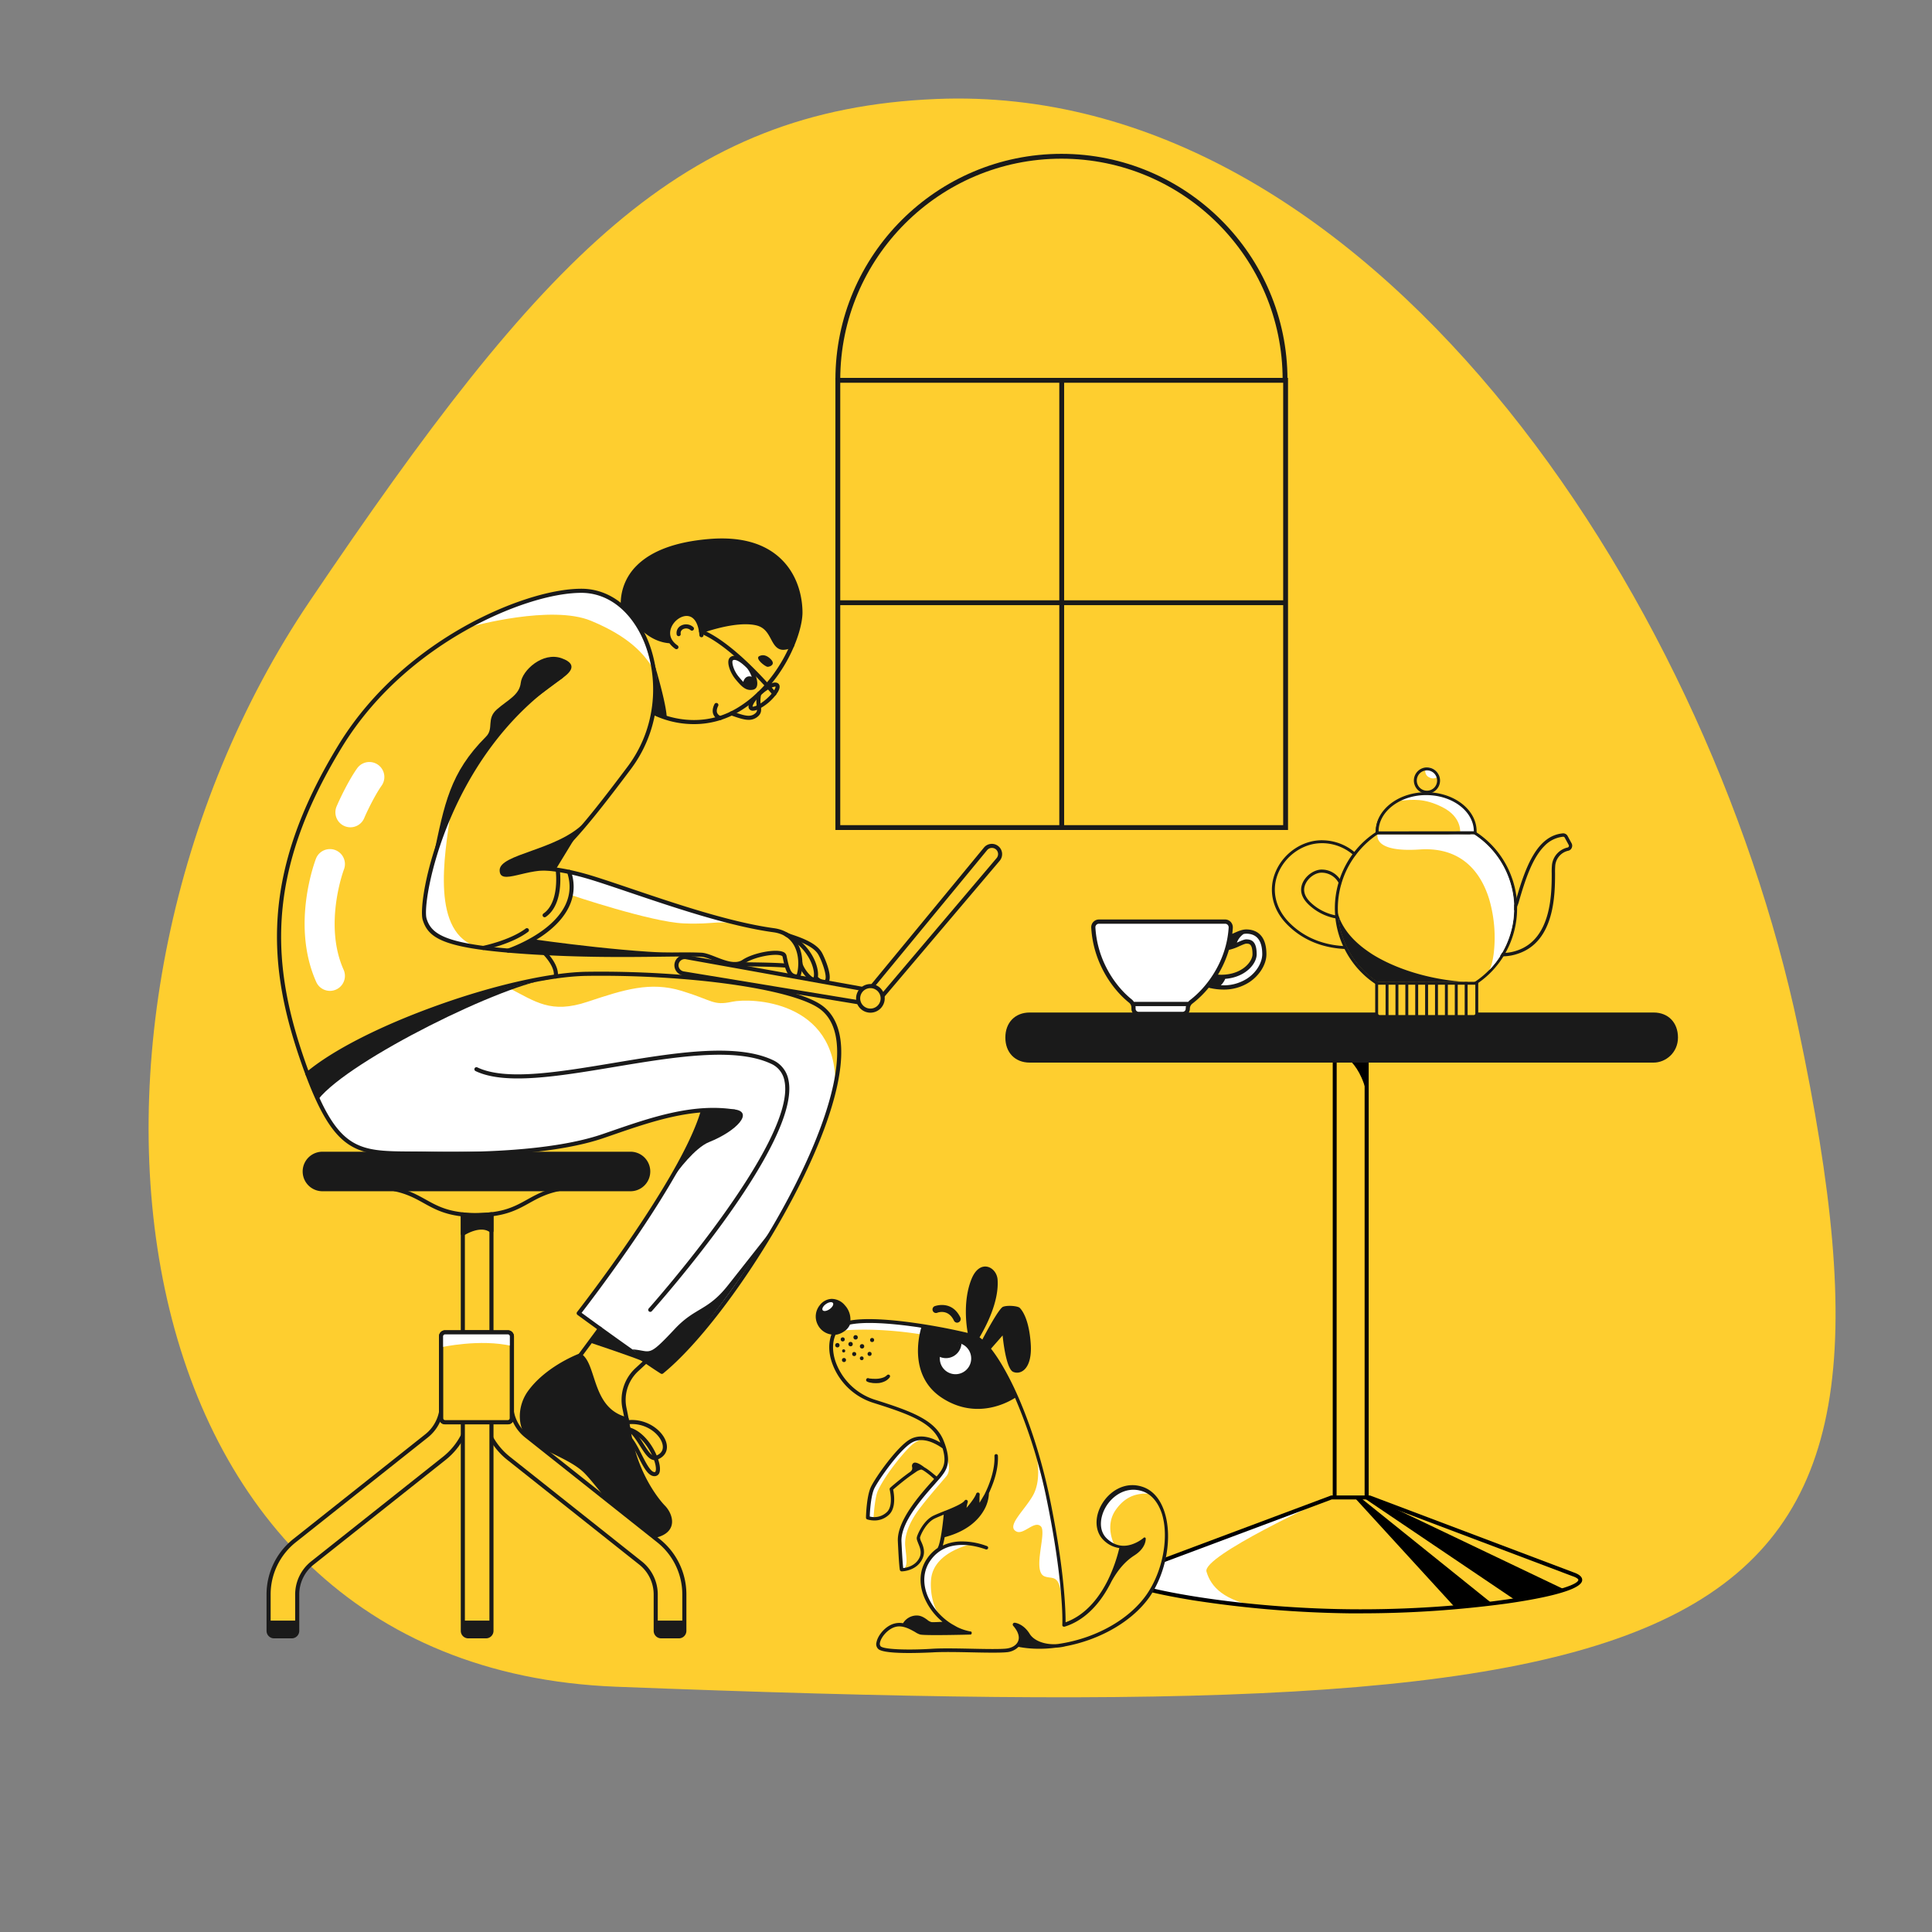 <svg xmlns="http://www.w3.org/2000/svg" version="1.1" viewBox="0 0 1080 1080" width="1080" height="1080">
<rect x="0" y="0" width="1080" height="1080" fill="#808080" stroke="none"/>
<!--ITEM 1--><g><defs><clipPath id="clip-path-id-viewbox-item-1"><rect x="0.0" y="0.0" width="559.4" height="529.5"/></clipPath></defs><g transform="translate(83.0 55.0) rotate(0.0 471.5 447.0) scale(1.686 1.688)"><g clip-path="url(#clip-path-id-viewbox-item-1)" transform="translate(-0.0 -0.0)"><path d="M155,526c-171.9-6.7-193-224.2-101.6-359.4C130.7,52.2,176.7,3.7,261.2,0.2c142.8-5.9,255.2,162.9,285.8,307.6  C591.6,518.3,527.6,540.4,155,526z" style="fill:#FECE2F;"/>
</g></g></g><!--ITEM 2--><g><defs><clipPath id="clip-path-id-crop-item-2"><rect transform="scale(0.904 0.906)" x="30" y="32" width="295" height="330.0"/></clipPath><clipPath id="clip-path-id-viewbox-item-2"><rect x="0.0" y="0.0" width="320.03" height="328.07"/></clipPath></defs><g clip-path="url(#clip-path-id-crop-item-2)" transform="translate(578.0 540.0) rotate(0.0 177.0 181.0) scale(1.106 1.103)"><g clip-path="url(#clip-path-id-viewbox-item-2)" transform="translate(-0.0 -0.0)"><title>table</title><rect x="151.95" y="35.71" width="16.16" height="238.99" style="fill:#fece2f;"/><path d="M168.12,275.71H152a1,1,0,0,1-1-1v-239a1,1,0,0,1,1-1h16.17a1,1,0,0,1,1,1v239A1,1,0,0,1,168.12,275.71Zm-15.17-2h14.17v-237H153Z" fill="#000000"/><path d="M169.68,269.35H150.35L46.73,308.22C29.62,312.59,94.16,326.29,159.09,327c66.72.76,133.86-11.61,113.19-18.81Z" style="fill:#fece2f;"/><path d="M147.19,270.42s-62.3,28.6-60,36.51,8.94,14.56,25.53,17.62c-31.4-2-69.95-10.47-68.93-15.32C51.19,306.68,147.19,270.42,147.19,270.42Z" style="fill:#fff;"/><path d="M164.92,328.07c-2,0-3.91,0-5.84,0a560.79,560.79,0,0,1-79-6.66C66.45,319.17,43.5,314.8,43,310.2c-.23-1.95,2.5-2.69,3.48-2.94L150,268.41a1,1,0,0,1,.35-.06h19.33a1,1,0,0,1,.35.06l102.61,38.87c1.18.42,4.86,1.7,4.41,4.27-1,5.5-24.32,9.61-38.16,11.57A548.09,548.09,0,0,1,164.92,328.07ZM45,310c1.9,4.25,53.54,15.32,114.14,16,61.91.7,115-9.38,116-14.83.06-.33-.53-1.13-3.13-2L169.49,270.35h-19L47.08,309.15l-.1,0A4.77,4.77,0,0,0,45,310Z" fill="#000000"/><path d="M151.66,43.06s11.21,1.91,16,19.53c.32-8.81,1-20.3,1-20.3Z" fill="#000000"/><polygon points="167.23 269.91 243.06 321.23 267.57 315.74 170.81 269.4 167.23 269.91" fill="#000000"/><polygon points="165.41 269.78 230.81 322.51 212.43 324.68 162.35 269.78 165.41 269.78" fill="#000000"/><path d="M318.88,27.88V15h-89c-21.06-1-44.73-1.53-69.75-1.53S111.4,14,90.34,15H1V29.08h.27c3.13,8.07,73,14.53,158.82,14.53,87.78,0,158.94-6.76,158.94-15.1A1.61,1.61,0,0,0,318.88,27.88Z" fill="#000000"/><path d="M160.09,44.61C87,44.61,7.36,39.5.65,30A1,1,0,0,1,0,29.08V15a1,1,0,0,1,1-1H90.34c21.78-1,45.26-1.53,69.75-1.53s48,.52,69.79,1.53h89a1,1,0,0,1,1,1V27.69a2.42,2.42,0,0,1,.15.82c0,1.78,0,7.17-47.46,11.67C242.52,43,202.57,44.61,160.09,44.61ZM2,28.39a.94.94,0,0,1,.2.33c2.6,6.7,66.66,13.89,157.89,13.89,42.42,0,82.3-1.57,112.29-4.42C316.75,34,318,29.06,318,28.51a.6.6,0,0,0-.07-.23,1.1,1.1,0,0,1-.08-.4V16h-88c-21.84-1-45.29-1.53-69.75-1.53s-47.91.52-69.7,1.53H2Z" fill="#000000"/><ellipse cx="160.01" cy="16.09" rx="158.94" ry="15.09" style="fill:#fece2f;"/><path d="M160,32.18c-42.48,0-82.43-1.57-112.48-4.42C.07,23.25.07,17.86.07,16.09s0-7.16,47.46-11.67C77.58,1.57,117.53,0,160,0S242.45,1.57,272.5,4.42C320,8.93,320,14.32,320,16.09s0,7.16-47.45,11.67C242.45,30.61,202.5,32.18,160,32.18ZM160,2C117.59,2,77.71,3.57,47.72,6.42,3.36,10.63,2.07,15.54,2.07,16.09s1.29,5.46,45.65,9.68c30,2.84,69.87,4.41,112.29,4.41s82.31-1.57,112.3-4.41C316.67,21.55,318,16.64,318,16.09s-1.28-5.46-45.64-9.67C242.32,3.57,202.44,2,160,2Z" fill="#000000"/></g></g></g><!--ITEM 3--><g><defs><clipPath id="clip-path-id-viewbox-item-3"><rect x="0.0" y="0.0" width="125.884" height="68.0"/></clipPath></defs><g transform="translate(610.0 514.0) rotate(0.0 49.0 27.0) scale(0.778 0.794)"><g clip-path="url(#clip-path-id-viewbox-item-3)" transform="translate(-0.0 -0.0)"><g id="e401a90c-01ea-4fc1-93c0-caef99fbbbab-i3" data-name="Layer 2"><g id="b46077f4-3b5b-47f6-baac-43a3f58502ca-i3" data-name="cup_tea_coffee_3"><path d="M100.247,5.8c-1.526,23.892-15.522,42.549-28.416,52.19a6.029,6.029,0,0,0-2.447,4.827h0A3.681,3.681,0,0,1,65.7,66.5H34.065a3.681,3.681,0,0,1-3.681-3.681v-.742a6.032,6.032,0,0,0-2.335-4.742C15.625,47.588,2.886,29.1,1.507,5.688a3.988,3.988,0,0,1,4-4.188H96.255A4.018,4.018,0,0,1,100.247,5.8Z" fill="#fff"/><path d="M111.384,8.5c-3.815,0-8.223,2.67-11.931,3.97.789-4.67.431-6.47.431-6.47s1.353-5-5.324-4.5S24.884,2,24.884,2s-6-1-6.048,4.829C18.775,14.192,22.7,26.332,27.884,33c7,9,11,21,11,24,0,8,3,9,3,9l22.588.5s4.538,1.473,4.975-4.514,3.4-3.7,5.917-6.844c1.153-1.437,4.5-4.523,8.27-8.88,25.76,6.822,40.75-10.219,40.75-21.762C124.384,13.5,119.384,8.5,111.384,8.5ZM93.412,40.4h0a32.131,32.131,0,0,1-4.858-.382A54.205,54.205,0,0,0,95.884,26c.73-2.189,1.328-4.16,1.824-5.939a29.092,29.092,0,0,0,8.125-2.644c1.846-.809,4.373-1.917,5.551-1.917,2.389,0,6,0,6,9C117.384,30.915,108.923,40.4,93.412,40.4Z" fill="#ffffff"/><path d="M111.384,7c-2.96,0-6.01,1.34-8.96,2.63-.36.158-.723.316-1.084.472.175-1.383.313-2.784.4-4.2a5.589,5.589,0,0,0-1.491-4.167,5.432,5.432,0,0,0-4-1.731H5.506A5.552,5.552,0,0,0,1.485,1.735,5.375,5.375,0,0,0,.01,5.776C1.442,30.1,14.955,48.969,27.123,58.516a4.512,4.512,0,0,1,1.761,3.561v.742A5.186,5.186,0,0,0,34.064,68H65.7a5.187,5.187,0,0,0,5.181-5.181,4.506,4.506,0,0,1,1.845-3.626,71.055,71.055,0,0,0,11.7-11.169c.168.041.333.076.5.114a5,5,0,0,0,.863.2,44.3,44.3,0,0,0,9.207,1.006,34.051,34.051,0,0,0,18.45-5.11c7.44-4.73,12.44-12.66,12.44-19.73C125.884,9.27,116.8,7,111.384,7ZM65.7,65H34.064a2.183,2.183,0,0,1-2.18-2.181v-.742A7.546,7.546,0,0,0,31.8,61H68.118a7.346,7.346,0,0,0-.234,1.819A2.184,2.184,0,0,1,65.7,65Zm5.23-8.209A7.56,7.56,0,0,0,69.655,58H30.667a7.679,7.679,0,0,0-1.692-1.845C17.321,47.012,4.379,28.93,3,5.6a2.4,2.4,0,0,1,.664-1.806A2.536,2.536,0,0,1,5.506,3H96.255a2.456,2.456,0,0,1,1.81.784,2.543,2.543,0,0,1,.685,1.923C97.252,29.156,83.4,47.471,70.933,56.791Zm28.007-35.4a34.253,34.253,0,0,0,7.5-2.6c1.32-.58,4.08-1.79,4.94-1.79,2.11,0,4.5,0,4.5,7.5,0,5.17-7.51,14.4-22.47,14.4-.768,0-1.546-.042-2.332-.1A73.937,73.937,0,0,0,98.94,21.392ZM111.834,41.7A31.572,31.572,0,0,1,93.15,46.278a13.537,13.537,0,0,0,3.131-4.488c14.586-1.114,22.6-10.606,22.6-17.29,0-9.25-3.79-10.5-7.5-10.5-1.38,0-3.51.88-6.15,2.04l-.577.251a12.685,12.685,0,0,1,4.785-6.053A9.089,9.089,0,0,1,111.384,10c7.63,0,11.5,4.88,11.5,14.5C122.884,29.57,119.464,36.85,111.834,41.7Z" fill="#1a1a1a"/></g></g></g></g></g><!--ITEM 4--><g><defs><clipPath id="clip-path-id-viewbox-item-4"><rect x="0.0" y="0.0" width="224.322" height="245.226"/></clipPath></defs><g transform="translate(456.0 708.0) rotate(0.0 98.5 108.0) scale(0.878 0.881)"><g clip-path="url(#clip-path-id-viewbox-item-4)" transform="translate(-0.0 -0.0)"><title>dog_2</title><g id="Layer_2-i4" data-name="Layer 2"><g id="dog_2-i4"><path d="M80.886,113.826s-10.5-7.3-17.2-4.4-17.2,16.3-17.2,16.3-9.4,9.6-11.5,18a77.043,77.043,0,0,0-2,15.8s9.4,2.3,13.6-4.2c4.1-6.5,1.4-14.1,1.4-14.1l11.2-8.8s7.4-5.2,8.2-4.6c.8.7,9.4,7.1,9.4,7.1s5.8-6.1,6.2-10C83.686,117.926,80.886,113.826,80.886,113.826Z" fill="#fece2f"/><path d="M63.786,109.426c-6.7,2.9-17.2,16.3-17.2,16.3s-9.4,9.6-11.5,18a77.043,77.043,0,0,0-2,15.8,19.308,19.308,0,0,0,4,.4l-.3-.3s.7-12.6,2.7-17.2c4.9-10.8,18.9-27.6,23.1-30.3a20.457,20.457,0,0,1,7.2-3.1v-.1A10.981,10.981,0,0,0,63.786,109.426Z" fill="#fff"/><path d="M68.986,38.026s-36-6.5-51-1.5c-1.1.6-10.3,3.2-7.3,20.9s21.8,26.3,21.8,26.3,26.1,7.5,35.5,14c9.3,6.5,12.9,11.4,12.9,16.1,0,0,6.9,10.3-7.3,24.5,0,0-19.8,17.8-20.3,36.3-.6,18.4,1.2,17.9,1.2,17.9s11.8-.7,12.8-9.1c1-8.3-2.9-8.7-2.1-11.5s4-9.4,7.8-11.8a48.845,48.845,0,0,1,9.6-4.2s-1.1,18-4.2,23.6a23.638,23.638,0,0,0-10.7,20.2c.1,13.9,12.7,24.4,15.7,26.9l-14.3,5.9s-13.2-8-19-4.6c-5.9,3.4-11.3,7.7-9.7,12.8s16.7,3.6,16.7,3.6l16.3-.4,8.1-.1,17.4-.3s25.3,2.9,30.3-3.2c0,0,19.5,5.2,44.5-4.7s37-20.2,44-38.9,9.8-48.1-9.1-55.9-33.9,17.5-26.8,28.4c7.1,10.8,13,8.1,13,8.1s-5.1,23-15.3,34a79.409,79.409,0,0,1-21.4,16.2l-1.9-28.6s-5.5-39.3-8.6-52.9-13.4-53.6-22.5-69.2C115.986,61.026,96.486,41.726,68.986,38.026Z" fill="#fece2f"/><path d="M140.886,122.826s2.9,13.1-2.8,22.8-16.9,19.2-10.3,22.5c4.6,2.3,11.4-7.2,15.5-3.3,4.1,3.8-5.8,28.8,2.5,31.8,4.7,1.8,9-1.5,10.5,11.5a332.326,332.326,0,0,0-4.7-41.1C147.686,145.726,140.886,122.826,140.886,122.826Z" fill="#fff"/><path d="M99.286,176.126c-11.4-2.6-18.7,2.8-18.7,2.8l-1.6-.7a13.391,13.391,0,0,1-.6,1.2,23.638,23.638,0,0,0-10.7,20.2c.1,8.5,4.7,15.6,9.1,20.5l1.9.7c-4.7-5.6-6.1-16.8-5.1-23.5C76.086,180.626,99.286,176.126,99.286,176.126Z" fill="#fff"/><path d="M78.586,132.326a47.65,47.65,0,0,1-4.9,5.9s-19.8,17.8-20.3,36.3c-.5,15.4.7,17.6,1.1,17.9h.1c4.6-.7,3.1-7.5,2.4-14.9-.7-7.5,3.2-15.9,8.5-23.1s14.2-17.2,17.7-21.4.3-11.5.3-11.5C83.786,125.026,80.386,130.026,78.586,132.326Z" fill="#fff"/><path d="M214.286,144.326a18.451,18.451,0,0,0-5.7-3.6c-18.9-7.8-33.9,17.5-26.8,28.4,2.9,4.4,5.6,6.5,7.7,7.6l.6-.3s-6.2-11.5.7-21.7C197.986,144.226,206.786,143.526,214.286,144.326Z" fill="#fff"/><path d="M68.986,38.026s-36-6.5-51-1.5c-1.1.6-1.9,4.1-1.5,4.1,30.9-2.6,61.2,4.4,61.2,4.4l31.2,12A75.8,75.8,0,0,0,68.986,38.026Z" fill="#fff"/><path d="M89.986,35.626a2.3,2.3,0,0,1-2-1.3c-3.5-7.4-9.9-5.3-10.6-5a2.218,2.218,0,0,1-2.9-1.3,2.255,2.255,0,0,1,1.3-2.9c.1,0,10.8-4.1,16.3,7.2a2.272,2.272,0,0,1-1,3A2.607,2.607,0,0,1,89.986,35.626Z" fill="#191919"/><path d="M33.686,70.926a7.772,7.772,0,0,0,1.6.2,9.134,9.134,0,0,0,1.6.1,16.859,16.859,0,0,0,3.2-.1,13.679,13.679,0,0,0,2.9-.7,6.686,6.686,0,0,0,2.5-1.6h0a1.214,1.214,0,0,1,1.6.1,1.2,1.2,0,0,1,0,1.4,8.373,8.373,0,0,1-3.1,2.5,12.738,12.738,0,0,1-3.8,1.1,24.1,24.1,0,0,1-3.8,0l-1.8-.3a6.356,6.356,0,0,1-1.8-.6,1.068,1.068,0,0,1-.6-1.5,1.086,1.086,0,0,1,1.2-.7h.3Z" fill="#191919"/><path d="M221.886,155.226c-2.8-8.2-7.7-13.6-14.3-15.6-11.1-3.4-20.8,3.2-25.5,11.3-4.8,8.3-4.3,17.4,1.2,22.7a17.6,17.6,0,0,0,10,5,98.189,98.189,0,0,1-7.2,20.2c-4.8,9.7-13.3,22-27,26.9,0-6.5-.5-32.3-10-78.3-5.3-25.7-13.5-50.9-23-70.9-4.9-10.2-9.9-18.6-14.5-24.4l7.4-8.4s1.9,21,6.7,23.1,12.3-1.8,11.2-17.8c-1.1-16.1-5.7-21.5-7-22.8-1.2-1.2-7.7-1.8-10.6-.7-2.6.9-11.4,17.3-13.2,20.8a21.965,21.965,0,0,0-1.8-1.4c3.7-6.2,12.5-22.3,11.5-36.6-.6-8.2-11.3-13.5-16.6-.4-5.6,13.8-3.2,30-2.4,34.2a380.411,380.411,0,0,0-37.9-6.9c-16.5-2.1-28.8-2.4-36.8-1a13.226,13.226,0,0,0-3.5-9.6,11.014,11.014,0,0,0-8.5-4.1,9.946,9.946,0,0,0-7.5,4,11.273,11.273,0,0,0-1.3,12.4,11.392,11.392,0,0,0,8.7,6.2c-1.9,5.2-1.9,11.5.4,18a40.816,40.816,0,0,0,26.1,25.3c23.3,7.3,37.7,12.6,42.6,24.7.1.2.1.4.3.6a32.707,32.707,0,0,0-4.6-2.3c-5.6-2.2-10.7-2.1-14.9.3-8,4.6-21.4,23.4-24.6,29.8-3,5.9-3.3,19.3-3.3,19.8a1.23,1.23,0,0,0,.7,1.1,16.24,16.24,0,0,0,4.6.7,13.3,13.3,0,0,0,9.7-4c4.3-4.5,2.8-13.1,2.3-15.6,4.8-4.1,9-7.4,12.2-9.6l2.5-1.7a8.774,8.774,0,0,1,3.1-1.4h.1a1.421,1.421,0,0,1,.6.2l.4.2h.1a44.984,44.984,0,0,1,7.1,5.6c-.4.4-.8.9-1.2,1.3-7.9,8.8-22.6,25.3-21.9,38.3.7,15.1,1.2,18,1.3,18.1a1.172,1.172,0,0,0,1.1.9h0c.4,0,9.9-.2,13.4-8.4,1.8-4.1.3-7.8-.9-10.4a7.921,7.921,0,0,1-.8-2.6c.4-1.9,4-9.7,9.5-12.2,1.5-.7,3.5-1.5,5.6-2.4-.6,6.2-2,18.1-3.9,21.2a24.67,24.67,0,0,0-6.5,6.4c-5,7-5.7,15.9-2,24.9a40.378,40.378,0,0,0,11.6,15.5c-2.3.1-5.5.3-6.9.2a6.423,6.423,0,0,1-2.8-1.5c-1.7-1.2-3.8-2.7-6.6-2.7h-.1a10.2,10.2,0,0,0-8.7,4.9,12.745,12.745,0,0,0-5.8.3c-5.6,1.6-10.3,7.5-11.1,11.8a4.179,4.179,0,0,0,1.3,4.4c2.4,1.9,11.2,2.4,19.2,2.4,7.8,0,15-.4,15.2-.4,6.5-.4,16.3-.2,25.8,0,9,.2,17.5.3,21.4-.1a11.952,11.952,0,0,0,7.5-3.4,69.671,69.671,0,0,0,13.2,1.2,77.488,77.488,0,0,0,10.6-.7h.2a32.352,32.352,0,0,0,5.2-.7.365.365,0,0,0,.3-.1,101.23,101.23,0,0,0,15.9-4.3c16.3-5.9,29.8-15.5,38-27C223.286,194.226,227.386,171.226,221.886,155.226Zm-152.7-27.8c-1.9-1.5-5.2-3.7-6.9-2.8a2.263,2.263,0,0,0-.9,2.6c.1.9.3,1.8-1.3,3.1h0c-1.2.8-2.5,1.8-4.1,3-4.4,3.4-8.6,7-8.6,7.1a1.128,1.128,0,0,0-.3,1.1c0,.1,2.5,9.9-1.6,14.1a11.612,11.612,0,0,1-11.1,3c.1-3.1.7-13.4,3-18,3.3-6.4,16.4-24.7,23.8-28.9,3.6-2.1,8-2.1,12.9-.1a32.353,32.353,0,0,1,6.6,3.7.1.1,0,0,1,.1.1c2.8,9.3.1,12.9-2.8,16.6-.3.3-.6.7-1,1.2C75.486,132.126,71.986,128.926,69.186,127.426Zm141.2,81.1c-8,11.2-21.1,20.5-36.9,26.2a98.211,98.211,0,0,1-19.4,4.8c-.4,0-.9.1-1.3.1-7.2.3-13.9-2.2-16.6-6.6-3.9-6.3-9.1-7-9.4-7h-.2a1.135,1.135,0,0,0-.8.3,1.214,1.214,0,0,0-.1,1.6c3.1,3.5,4.3,7,3.2,9.7-1,2.6-3.9,4.4-7.6,4.8-3.8.4-12.2.3-21.1.1-9.6-.2-19.4-.4-26,0-13.8.9-30.3.6-32.8-1.5a2.605,2.605,0,0,1-.5-2.3c.7-3.6,4.9-8.6,9.6-10s9.4,1.3,12.8,3.2a12.143,12.143,0,0,0,3.3,1.6h.1c3.1.7,28.7.1,31.6,0h.4a.1.1,0,0,0,.1-.1h.1a.1.1,0,0,0,.1-.1l.1-.1a.1.1,0,0,1,.1-.1v-.1a.1.1,0,0,1,.1-.1v-.2h0v-.2h0v-.2h0v-.3a.1.1,0,0,0-.1-.1l-.1-.1a.1.1,0,0,0-.1-.1.1.1,0,0,1-.1-.1l-.1-.1h-.4a31.938,31.938,0,0,1-8.4-2.8l-3.2-1.8a38.8,38.8,0,0,1-15.5-17.8c-3.4-8.2-2.8-16.3,1.8-22.7,10-14,27.6-9.6,34.8-7.1a1.718,1.718,0,0,0,.8.2,1.11,1.11,0,0,0,1.1-1.1,1.172,1.172,0,0,0-.9-1.1c-.1,0-.1-.1-.3-.1a45.159,45.159,0,0,0-15.3-2.8h0a28.62,28.62,0,0,0-12.4,2.6,52.859,52.859,0,0,0,1.2-5.3c14.6-3.8,21.5-11.2,24.7-16.6a23.286,23.286,0,0,0,3.5-11.4,14.167,14.167,0,0,0,.8-1.8c2.5-5.6,5.3-13.8,4.9-21.9a1.1,1.1,0,0,0-2.2.2c.4,8.7-3.2,18.1-6.3,24.3l-3.2,5.4v-.2a45.4,45.4,0,0,1,.1-5.1,1.108,1.108,0,0,0-.9-1.2,1.146,1.146,0,0,0-1.3.7c-.8,2.4-4,6.5-6.2,9l.4-2.2c.1-.5.3-1,.4-1.5a1.145,1.145,0,0,0-.6-1.3,1.107,1.107,0,0,0-1.4.4c-1.3,1.9-7.2,4.4-12.2,6.4-.1,0-.2.1-.3.1a10.375,10.375,0,0,0-1,.4c-2.3.9-4.5,1.8-6.2,2.6-6.3,2.9-10.2,11.5-10.7,13.7-.3,1.2.3,2.4.9,4,1,2.4,2.3,5.4.9,8.7-2.4,5.4-8.1,6.7-10.5,6.9-.2-1.8-.6-6.2-1.1-16.8-.6-12.1,13.7-28.1,21.4-36.7,1.6-1.9,3-3.3,3.8-4.4,3.4-4.3,7.2-9.3,1.6-23-5.3-13-20.1-18.5-44-26a39.11,39.11,0,0,1-24.7-23.9c-2.2-6.3-2.2-12.4-.1-17.2a12.472,12.472,0,0,0,5.4-2.1,9.717,9.717,0,0,0,3.8-4.4c7.7-1.6,20.3-1.3,37.1.8,2.8.4,5.6.7,8.3,1.2-1.7,5.7-7.8,31.4,13.8,44.9,22.1,13.9,42.3,1.9,45.9-.4a324.878,324.878,0,0,1,20.2,64.7c8.8,42.5,10.3,70.5,9.9,79.4a.975.975,0,0,0,.4.9,1.449,1.449,0,0,0,.7.2h.3c11.5-3.5,21.3-12.6,28.6-26.2h0c.1-.1.6-1.1,1.3-2.5,4.3-7.7,8.9-12.9,14.7-16.6,7.6-4.9,7.1-10.5,7.1-10.7h0v-.1h0c0-.1,0-.1-.1-.2h0l-.1-.1h0l-.1-.1h0a.1.1,0,0,1-.1-.1h-.7a.1.1,0,0,0-.1.1h0l-.1.1a.1.1,0,0,0-.1.1,23.622,23.622,0,0,1-7.5,4.1c-5.9,1.9-11.2.6-15.8-3.7-5.5-5.2-4.4-13.7-.8-19.9,4.2-7.3,13-13.3,22.9-10.3,7.4,2.2,11,8.9,12.8,14.1C225.086,171.326,221.086,193.426,210.386,208.526Z" fill="#191919"/><circle cx="17.186" cy="46.226" r="1.3" fill="#191919"/><circle cx="13.786" cy="49.926" r="1.4" fill="#191919"/><circle cx="17.786" cy="53.526" r="1" fill="#191919"/><circle cx="29.486" cy="50.626" r="1.4" fill="#191919"/><circle cx="25.386" cy="44.926" r="1.4" fill="#191919"/><circle cx="22.186" cy="49.226" r="1.4" fill="#191919"/><circle cx="24.486" cy="55.526" r="1.3" fill="#191919"/><circle cx="29.286" cy="58.226" r="1.2" fill="#191919"/><circle cx="17.986" cy="59.326" r="1.3" fill="#191919"/><circle cx="35.886" cy="46.626" r="1.3" fill="#191919"/><circle cx="34.286" cy="55.426" r="1.3" fill="#191919"/><circle cx="88.986" cy="58.326" r="10" fill="#fff"/><path d="M80.586,51.826a9.926,9.926,0,0,0-2,5.3,9.895,9.895,0,0,0,14.2-8.2A9.69,9.69,0,0,0,80.586,51.826Z" fill="#191919"/><ellipse cx="7.678" cy="25.414" rx="4" ry="2" transform="translate(-13.115 8.907) rotate(-34.744)" fill="#fff"/></g></g></g></g></g><!--ITEM 5--><g><defs><clipPath id="clip-path-id-viewbox-item-5"><rect x="0.0" y="0.0" width="27.6" height="2.0"/></clipPath></defs><g transform="translate(562.0 566.0) rotate(0.0 188.0 14.0) scale(13.623 14.0)"><g clip-path="url(#clip-path-id-viewbox-item-5)" transform="translate(-0.0 -0.0)"><path d="M26.6,2H1C0.4,2,0,1.6,0,1s0.4-1,1-1h25.6c0.6,0,1,0.4,1,1S27.1,2,26.6,2z" style="fill:#1A1A1A;"/>
</g></g></g><!--ITEM 6--><g><defs><clipPath id="clip-path-id-viewbox-item-6"><rect x="0.0" y="0.0" width="539.658" height="806.889"/></clipPath></defs><g transform="translate(149.0 301.0) rotate(0.0 205.5 307.5) scale(0.762 0.762)"><g clip-path="url(#clip-path-id-viewbox-item-6)" transform="translate(-0.0 -0.0)"><g id="b29c6eed-8ab2-4e2c-b0d2-3911a1e1c2fa-i6" data-name="Layer 2"><g id="a0f46901-0c8f-417c-ae6a-a9abadedc8d5-i6" data-name="it_developer"><path d="M345.5,311.889a252.17,252.17,0,0,1,36,1s1.5-11.5-7.5-9.5S345.5,311.889,345.5,311.889Z" fill="#fece2f"/><path d="M372,287.389c-42.037-5.733-100-28-132-38s-46-7-46-7c17-4,36-26,72-74,39.477-52.636,13-130-35-130-41.049,0-130,37-177,114-59.186,96.964-49.5,170.5-24.5,240.5,0,0,66-53,183-72,2-3-7.126-15.427-8-17,60,4,94,0,114,1,7.84.392,27.5,11.5,36.5,5.5,8.362-5.575,24-9,25-4,2.386,11.929,4,15,10,15C393,314.389,394,290.389,372,287.389Z" fill="#fece2f"/><path d="M382.4,291.2c13.6,4.188,20.6,8.188,23.6,13.188,2.121,3.535,8.743,19.419,4,21-3,1-7-3-7-3" fill="#fece2f"/><path d="M408.979,327.048c-3.332,0-6.625-3.184-7.04-3.6a1.5,1.5,0,0,1,2.122-2.121c1.094,1.089,3.873,3.178,5.464,2.638.089-.029.274-.091.435-.528,1.261-3.407-3.03-14.585-5.246-18.278-2.809-4.681-9.826-8.545-22.753-12.526a1.5,1.5,0,0,1,.883-2.867c13.871,4.272,21.181,8.415,24.442,13.85,1.443,2.4,7.471,15.5,5.488,20.861a3.658,3.658,0,0,1-2.3,2.334A4.723,4.723,0,0,1,408.979,327.048Z" fill="#1a1a1a"/><path d="M381.013,290.369C398,298.389,404,314.389,403,321.389s-10.9-5.143-11.4-10" fill="#fece2f"/><path d="M401.3,325.012h-.062c-4.2-.083-10.706-9.3-11.134-13.469a1.5,1.5,0,0,1,2.985-.306c.252,2.461,3.678,7.634,6.544,9.884a3.344,3.344,0,0,0,1.668.891,4,4,0,0,0,.211-.834c.881-6.161-4.565-21.625-21.142-29.452a1.5,1.5,0,0,1,1.281-2.713c18.2,8.592,23.849,25.465,22.831,32.589C404.049,324.654,402.16,325.012,401.3,325.012Z" fill="#1a1a1a"/><path d="M135.037,201.306c-4.537,31.583-14.812,88.606,20.326,98.594,0,0-44.53-2.218-39.7-29.615S117.574,247.723,135.037,201.306Z" fill="#fff"/><path d="M223.232,261.525S282,281.389,306,282.389s23.372-2.846,44.686,1.077c-41.372-11.154-115.941-36.875-129.314-38.976C222.628,251.288,224.464,253.661,223.232,261.525Z" fill="#fff"/><path d="M29.994,392.844C64.5,362.889,179.779,320.156,235,319.389c72-1,149,9,171,24,53.194,36.268-57,220-116,268-16-10-61-43-61-43s76-97,91-148c0,0-16-1.324-49.752,10.088S194.546,453.1,112.5,451.889C44.5,450.889,53.5,436.889,29.994,392.844Z" fill="#fff"/><path d="M391.676,54.359c0-21-12.248-56.866-66.489-52.492s-64.74,30.62-63.805,48.04l22.6,78.011s27.248,15.117,57.157.413l0,0c8.953,3.111,13.793,4.762,18.168,1.262s0-7,2.143-15.752l-.017.011C381.9,94.25,391.676,67.122,391.676,54.359Z" fill="#fece2f"/><path d="M151.121,64.389s57.879-16,86.879-4,39,25,45,34c-7-22-7.482-43.538-43.759-55.214C213.5,30.889,151.121,64.389,151.121,64.389Z" fill="#fff"/><path d="M177.349,329.524C197.5,339.889,208.5,348.889,235.5,339.889s46-15,69-8,23,11,37,8,76.577-1.131,75.789,60.934c0,0,11.729-41.318-9.53-56.126s-84-21.237-117.631-24.022S212.2,317.159,177.349,329.524Z" fill="#fece2f"/><path d="M291,710.389c-4.472-4.472-20-24-25-54-1.264-7.582-2.4-13.5-3.392-18.119a30.043,30.043,0,0,1,8.974-28.412l6.743-6.223-33.752-23.923L230,599.389s-24,9-37,27c-7.242,10.027-8,25,0,33s29,14,40,24,38,52,53,48S296,715.389,291,710.389Z" fill="#fece2f"/><path d="M135.083,453.064c-5.883,0-11.31-.071-16.115-.175-4.566-.1-8.8-.128-12.9-.155-39.93-.268-56.458-.379-79.48-64.84C.422,314.63-5.147,246.411,52.72,151.608c26.7-43.735,64.368-71.123,91.271-86.4C174.758,47.74,208.1,36.889,231,36.889c19.1,0,35.985,11.846,46.313,32.5,12.9,25.809,14.782,66.709-10.113,99.9-30.454,40.606-48.809,62.765-64.355,71.22,7.5.292,19.783,1.88,37.6,7.448,7.634,2.386,16.91,5.525,26.733,8.849,32.583,11.025,73.133,24.748,105.023,29.1,7.94,1.083,13.769,4.816,17.325,11.1,4.875,8.611,3.987,20,1.851,24.98a1.5,1.5,0,0,1-1.379.909c-7.485,0-9.168-4.691-11.471-16.206-.04-.2-.342-.434-.809-.627-4.506-1.869-19.716.8-26.888,5.581-6.531,4.354-14.977,1.043-22.426-1.878-3.6-1.414-7.008-2.748-9.481-2.872-6.73-.337-16.674-.216-29.265-.065-24.913.3-59.035.711-98.76-1.936-59.946-4-72-10.96-76.334-25.056-2.123-6.9,1.633-37.369,16.674-73.517,13.135-31.569,38.358-75.614,83.925-106.17a1.5,1.5,0,0,1,1.67,2.492c-44.945,30.14-69.849,73.644-82.825,104.83-14.558,34.988-18.53,65.134-16.576,71.482,3.837,12.475,15.84,19.09,73.666,22.945,39.608,2.641,73.661,2.23,98.524,1.93,12.643-.152,22.627-.273,29.451.069,2.963.147,6.588,1.569,10.427,3.075,6.767,2.652,14.436,5.658,19.666,2.175,7.537-5.024,23.911-8.249,29.7-5.857a3.89,3.89,0,0,1,2.6,2.811c2.243,11.217,3.68,13.475,7.5,13.76,1.435-4.408,2.147-13.955-2.054-21.376-3.071-5.423-8.158-8.655-15.121-9.6-32.173-4.387-72.875-18.161-105.579-29.227-9.805-3.319-19.066-6.452-26.665-8.827-31.108-9.72-45.1-6.993-45.242-6.964a1.5,1.5,0,0,1-.655-2.928c16.587-3.9,36.157-26.791,71.144-73.44,24.126-32.167,22.321-71.775,9.829-96.759-9.8-19.6-25.7-30.841-43.629-30.841-22.413,0-55.186,10.7-85.527,27.93-26.6,15.1-63.831,42.165-90.193,85.351C-1.967,246.959,3.536,314.431,29.413,386.884c22.316,62.485,37.117,62.584,76.674,62.85,4.109.027,8.358.055,12.945.155,31.581.685,90.129-.079,127.481-12.919l5.331-1.838c29.889-10.327,60.793-21,91.387-16.226a1.5,1.5,0,0,1-.462,2.965c-29.858-4.667-60.4,5.889-89.946,16.1l-5.336,1.841C215.411,450.833,168.092,453.064,135.083,453.064Z" fill="#1a1a1a"/><path d="M290,612.889a1.494,1.494,0,0,1-.8-.228c-15.864-9.915-60.642-42.732-61.092-43.062a1.5,1.5,0,0,1-.294-2.135c.758-.968,75.994-97.358,90.742-147.5a1.5,1.5,0,1,1,2.878.846c-14,47.587-81.469,135.845-90.308,147.278,7.22,5.277,43.831,31.97,58.754,41.453C339.5,568.467,421.236,437.558,418.541,373.824c-.58-13.712-5.084-23.535-13.386-29.2-21.039-14.345-95.767-24.784-170.134-23.739-55.62.772-164.326,39.715-204.062,73.1a1.5,1.5,0,0,1-1.93-2.3c19.518-16.4,55.1-34.488,97.634-49.625,41.513-14.777,82.005-23.817,108.316-24.182,74.907-1.047,150.388,9.616,171.866,24.261,9.128,6.223,14.071,16.837,14.693,31.547,2.743,64.851-80.638,198.215-130.592,238.855A1.489,1.489,0,0,1,290,612.889Z" fill="#1a1a1a"/><path d="M283.92,733.154c-11.5,0-26.942-18.952-39.518-34.387-5.032-6.177-9.378-11.511-12.411-14.268-5.51-5.01-13.624-9-21.471-12.855-7.47-3.672-14.526-7.14-18.581-11.2-8.128-8.128-8.2-23.8-.155-34.938,12.323-17.064,33.887-26.034,37.27-27.364l14.313-19.327a1.5,1.5,0,1,1,2.41,1.785l-14.572,19.676a1.489,1.489,0,0,1-.678.512c-.236.089-23.737,9.064-36.311,26.474-7.218,9.995-7.288,23.929-.155,31.061,3.7,3.7,10.542,7.065,17.783,10.623,8.034,3.95,16.342,8.034,22.165,13.328,3.2,2.909,7.611,8.323,12.719,14.593,11.576,14.21,29.077,35.684,38.885,33.068,4.889-1.3,7.793-3.548,8.632-6.669,1.093-4.071-1.466-8.982-4.306-11.822-.195-.195-19.607-19.943-25.418-54.813-1.149-6.891-2.286-12.963-3.379-18.051a31.686,31.686,0,0,1,9.421-29.83l6.745-6.222a1.5,1.5,0,0,1,2.035,2.206L272.6,610.96a28.671,28.671,0,0,0-8.524,26.994c1.1,5.133,2.248,11.253,3.4,18.188,5.656,33.933,24.393,53,24.582,53.186,3.544,3.545,6.491,9.472,5.081,14.721-.782,2.909-3.282,6.8-10.755,8.789A9.543,9.543,0,0,1,283.92,733.154Z" fill="#1a1a1a"/><path d="M313.608,136.2a68.992,68.992,0,0,1-30.349-6.971,1.5,1.5,0,0,1,1.454-2.624c.291.161,29.483,15.9,59.84-1.8,30.378-17.72,45.624-54.713,45.624-70.443,0-7.064-1.515-24.891-15.543-37.833C363.3,6.066,346.706,1.637,325.307,3.363c-58.342,4.705-63.093,34.061-62.427,46.464a1.5,1.5,0,1,1-3,.161,39.125,39.125,0,0,1,11.649-30.053c11.006-11,29.017-17.586,53.533-19.563,22.255-1.793,39.624,2.9,51.6,13.949,14.9,13.746,16.509,32.579,16.509,40.038,0,15.387-14.227,53.851-47.113,73.035A63.655,63.655,0,0,1,313.608,136.2Z" fill="#1a1a1a"/><path d="M300.689,81.23a1.491,1.491,0,0,1-.855-.269c-6.068-4.222-8.21-10.462-5.729-16.694,2.624-6.586,9.657-11.192,15.65-10.3,3.579.542,9.742,3.456,10.8,16.9a1.5,1.5,0,0,1-1.377,1.613,1.518,1.518,0,0,1-1.614-1.377c-.666-8.43-3.6-13.46-8.26-14.165-4.635-.714-10.314,3.165-12.414,8.442-1.152,2.891-2.078,8.439,4.654,13.121a1.5,1.5,0,0,1-.858,2.732Z" fill="#1a1a1a"/><path d="M379.146,81.709c-4.884,0-7-3.944-9.058-7.8-2.316-4.324-4.709-8.8-11.107-10.217-15.131-3.359-39.471,5.746-39.714,5.838a1.5,1.5,0,0,1-1.063-2.8c1.031-.391,25.433-9.519,41.428-5.961,7.741,1.72,10.713,7.269,13.1,11.728,2.879,5.376,4.464,8.333,12.262,4.465a1.5,1.5,0,1,1,1.334,2.688A16.543,16.543,0,0,1,379.146,81.709Z" fill="#1a1a1a"/><path d="M353.182,93.728c-6.576-6.576-10.5-7-12.248-5.249s0,8.748,4.375,14,7,7.874,11.373,7S356.682,97.227,353.182,93.728Z" fill="#fff"/><path d="M295.443,76.856a1.145,1.145,0,0,1-.117,0c-11.817-.909-19.715-9.19-20.045-9.542a1.5,1.5,0,0,1,2.187-2.055h0c.073.078,7.461,7.788,18.089,8.607a1.5,1.5,0,0,1-.114,2.995Z" fill="#1a1a1a"/><path d="M355.063,111.146c-4.148,0-7-3.023-10.907-7.709-4.267-5.121-7.067-13.234-4.282-16.019,1.7-1.7,5.833-3.286,14.369,5.249h0c3.036,3.036,6.791,11.429,5.515,15.645a3.59,3.59,0,0,1-2.782,2.635A9.819,9.819,0,0,1,355.063,111.146ZM343.241,89.1a1.7,1.7,0,0,0-1.246.44c-.741.76.03,6.655,4.466,11.978,4.54,5.448,6.6,7.151,9.927,6.488.155-.031.349-.07.5-.562.832-2.749-2.22-10.109-4.765-12.655h0C348.063,90.729,345,89.1,343.241,89.1Z" fill="#1a1a1a"/><path d="M349.39,106.967s.669-8.687,8.355-4.839C358.244,107.2,358.721,112.332,349.39,106.967Z" fill="#1a1a1a"/><path d="M332.779,133.231a1.507,1.507,0,0,1-.547-.1,7.264,7.264,0,0,1-4.558-4.341c-1.213-3.513.94-7.23,1.033-7.386a1.5,1.5,0,0,1,2.586,1.52c-.036.063-1.54,2.719-.779,4.9a4.374,4.374,0,0,0,2.812,2.516,1.5,1.5,0,0,1-.547,2.9Z" fill="#1a1a1a"/><path d="M353.7,133.064c-3.521,0-7.649-1.435-13.053-3.313a1.5,1.5,0,0,1,.985-2.834c9.236,3.21,13.129,4.4,16.738,1.509,1.665-1.332,1.626-2.4,1.268-5.287a24.656,24.656,0,0,1,.355-9.65,1.5,1.5,0,1,1,2.914.712,21.752,21.752,0,0,0-.292,8.569c.354,2.855.689,5.552-2.37,8A9.982,9.982,0,0,1,353.7,133.064Z" fill="#1a1a1a"/><path d="M369.805,88.479c-1.75-1.75-4.812-3.937-8.311-2.188s4.374,7.874,6.124,7.874S373.742,92.416,369.805,88.479Z" fill="#1a1a1a"/><path d="M381.2,314.889c-.052,0-.1,0-.156-.008-9.513-.98-37.762-.992-38.046-.992a1.5,1.5,0,0,1,0-3c1.167,0,28.688.012,38.354,1.008a1.5,1.5,0,0,1-.152,2.992Z" fill="#1a1a1a"/><path d="M435,340.389l-129.208-21.3a6.039,6.039,0,0,1-5.032-6.484h0a6.039,6.039,0,0,1,7.084-5.418L437,330.389" fill="#fece2f"/><path d="M435,341.889a1.589,1.589,0,0,1-.246-.02l-129.208-21.3a7.54,7.54,0,1,1,2.561-14.86l129.157,23.2a1.5,1.5,0,1,1-.532,2.953l-129.156-23.2a4.541,4.541,0,0,0-5.324,4.074,4.562,4.562,0,0,0,3.782,4.873l129.208,21.3a1.5,1.5,0,0,1-.242,2.981Z" fill="#1a1a1a"/><path d="M444.1,328.837l83.353-101.124a6.04,6.04,0,0,1,8.132-1.116h0a6.039,6.039,0,0,1,1.15,8.844L452,335.389" fill="#fece2f"/><path d="M452,336.889a1.5,1.5,0,0,1-1.144-2.47l84.733-99.948a4.538,4.538,0,0,0-.865-6.646,4.56,4.56,0,0,0-6.112.839L445.255,329.791a1.5,1.5,0,0,1-2.315-1.908l83.354-101.124a7.538,7.538,0,1,1,11.584,9.649l-84.733,99.951A1.5,1.5,0,0,1,452,336.889Z" fill="#1a1a1a"/><circle cx="443" cy="337.389" r="9" fill="#fece2f"/><path d="M443,347.889a10.5,10.5,0,1,1,10.5-10.5A10.512,10.512,0,0,1,443,347.889Zm0-18a7.5,7.5,0,1,0,7.5,7.5A7.508,7.508,0,0,0,443,329.889Z" fill="#1a1a1a"/><path d="M302.343,71.689a1.5,1.5,0,0,1-1.482-1.276,6.105,6.105,0,0,1,3.21-6.473,7.923,7.923,0,0,1,8.962,1.067,1.5,1.5,0,1,1-1.967,2.266,4.9,4.9,0,0,0-5.548-.7,3.144,3.144,0,0,0-1.69,3.395,1.5,1.5,0,0,1-1.259,1.708A1.574,1.574,0,0,1,302.343,71.689Z" fill="#1a1a1a"/><path d="M177.35,303.855a1.5,1.5,0,0,1-.482-2.921c2.28-.773,55.712-19.351,43.669-55.85a1.5,1.5,0,0,1,2.85-.939c10.351,31.374-23.765,52.244-45.556,59.631A1.524,1.524,0,0,1,177.35,303.855Z" fill="#1a1a1a"/><path d="M204,277.889a1.5,1.5,0,0,1-.855-2.733c12.1-8.377,9.008-31.621,8.976-31.855a1.5,1.5,0,0,1,2.971-.414c.143,1.029,3.364,25.317-10.239,34.735A1.488,1.488,0,0,1,204,277.889Z" fill="#1a1a1a"/><polyline points="144 492.389 144 582.389 165 582.389 165 492.389" fill="#fece2f"/><path d="M165,583.889H144a1.5,1.5,0,0,1-1.5-1.5v-90a1.5,1.5,0,0,1,3,0v88.5h18v-88.5a1.5,1.5,0,0,1,3,0v90A1.5,1.5,0,0,1,165,583.889Z" fill="#1a1a1a"/><path d="M159,301.889a1.5,1.5,0,0,1-.292-2.971c.2-.039,19.812-4.043,31.394-12.729a1.5,1.5,0,1,1,1.8,2.4c-12.132,9.1-31.776,13.105-32.606,13.271A1.571,1.571,0,0,1,159,301.889Z" fill="#1a1a1a"/><path d="M94,477.389c24,5,26.863,19,60,19s36-14,60-19" fill="#fece2f"/><path d="M154,497.889c-20.195,0-29.592-5.228-38.679-10.282-6-3.336-12.195-6.785-21.627-8.749a1.5,1.5,0,1,1,.612-2.938c9.879,2.059,16.282,5.62,22.473,9.065,9.157,5.093,17.8,9.9,37.221,9.9s28.064-4.811,37.221-9.9c6.191-3.445,12.594-7.006,22.473-9.065a1.5,1.5,0,0,1,.612,2.938c-9.432,1.964-15.631,5.413-21.627,8.749C183.592,492.661,174.2,497.889,154,497.889Z" fill="#1a1a1a"/><path d="M264.194,647.669a1.475,1.475,0,0,1-.364-.045c-17.9-4.463-22.858-19.67-26.842-31.889-2.233-6.852-4.163-12.77-7.794-15.08a1.5,1.5,0,0,1,1.612-2.532c4.539,2.889,6.622,9.281,9.035,16.682,3.949,12.115,8.427,25.848,24.716,29.909a1.5,1.5,0,0,1-.363,2.955Z" fill="#1a1a1a"/><rect x="28" y="451.389" width="252" height="26" rx="13" fill="#1a1a1a"/><path d="M267,478.889H41a14.5,14.5,0,0,1,0-29H267a14.5,14.5,0,0,1,0,29Zm-226-26a11.5,11.5,0,0,0,0,23H267a11.5,11.5,0,0,0,0-23Z" fill="#1a1a1a"/><path d="M385.661,78.306c-16.514,8.2-10.607-12.574-26.354-16.073s-40.572,5.9-40.572,5.9S315,48.763,301.281,57.685s-3.215,18.546-3.215,18.546-18.468-1.2-25.544-12.851-11.2-14.27-11.2-14.27-1.773-32.511,37.17-42.5,64.424-4.168,77.929,9.544S397.143,50.637,385.661,78.306Z" fill="#1a1a1a"/><path d="M212.194,322.827a1.513,1.513,0,0,1-.221-.016,1.5,1.5,0,0,1-1.264-1.7c1.063-7.2-7.666-15.791-7.755-15.877a1.5,1.5,0,0,1,2.091-2.152c.405.394,9.92,9.747,8.631,18.468A1.5,1.5,0,0,1,212.194,322.827Z" fill="#1a1a1a"/><path d="M343.5,418.889c13.865,1.891,1.761,15.695-19,24-10,4-23.477,21.446-26,26,0,0,21-42,22-50Z" fill="#1a1a1a"/><path d="M216.5,87.889c-14-5-29,9-30,18s-9.5,12.5-17.5,19.5-2,14-8,20c-26.618,26.618-30.5,49.5-38.5,87.5,4-17,28-63,28-63l31-41,35-26C220.5,99.889,230.5,92.889,216.5,87.889Z" fill="#1a1a1a"/><path d="M293.541,131.731s.978-7.1-10.986-46.393a75.572,75.572,0,0,1,1.293,43.128C290.412,130.728,293.541,131.731,293.541,131.731Z" fill="#1a1a1a"/><path d="M232.9,208.762c-19.989,20.127-61.9,22.627-61.9,34.627s20.5-2.5,40.5.5" fill="#1a1a1a"/><path d="M291,710.389c-4.472-4.472-20-24-25-54-1.264-7.582-.508-4.884-1.5-9.5-22-3-26-39-34.5-47.5-11.5,3.5-24,9-37,27-7.242,10.027-8,25,0,33s29,14,40,24,38,52,53,48S296,715.389,291,710.389Z" fill="#1a1a1a"/><path d="M284.672,676.138c-4.08,0-7.311-5.089-10.705-10.438-3.269-5.147-6.973-10.983-11.261-11.84l.588-2.942c5.546,1.11,9.615,7.52,13.205,13.175,3.225,5.078,6.26,9.879,8.987,8.887,6.269-2.287,5.578-7.092,4.61-9.752-3.12-8.567-16.457-17.247-31.083-11.929l-1.026-2.82c16.38-5.948,31.38,3.979,34.928,13.722,2.233,6.131-.22,11.341-6.4,13.6A5.336,5.336,0,0,1,284.672,676.138Z" fill="#1a1a1a"/><path d="M284.566,687.916c-4.669,0-8.078-6.707-12-14.423-3.517-6.92-7.5-14.762-11.859-15.633l.588-2.942c5.781,1.156,9.932,9.321,13.946,17.216,3.128,6.153,6.7,13.114,9.573,12.767.149-.019.4-.05.608-.661,1.279-3.694-2.863-15.529-10.384-23.138-4.006-4.053-10.394-8.351-18.062-5.79l-.95-2.846c7.234-2.414,14.543-.152,21.146,6.527,8.273,8.371,12.829,21.194,11.085,26.23a3.683,3.683,0,0,1-3.069,2.654A4.85,4.85,0,0,1,284.566,687.916Z" fill="#1a1a1a"/><path d="M281.5,567.389a1.5,1.5,0,0,1-1.118-2.5c1.089-1.22,108.8-122.555,99.582-166.909a17.005,17.005,0,0,0-10.092-12.73c-26.5-12.235-71.425-4.748-114.864,2.489-41.145,6.857-80.006,13.334-101.653,3a1.5,1.5,0,1,1,1.292-2.707c20.79,9.921,59.2,3.523,99.868-3.254,43.888-7.313,89.272-14.875,116.615-2.254A20.074,20.074,0,0,1,382.9,397.37c9.523,45.826-95.793,164.489-100.281,169.518A1.5,1.5,0,0,1,281.5,567.389Z" fill="#1a1a1a"/><path d="M237.062,589.854S269,600.389,278,604.389c-13-11-34-24-34-24Z" fill="#1a1a1a"/><path d="M209.5,322.889c-33.854,3.061-148.5,59.5-171.5,88.5l-8-19S99.354,341.828,209.5,322.889Z" fill="#1a1a1a"/><path d="M302.5,805.389h-13a4,4,0,0,1-4-4V774.772a29.471,29.471,0,0,0-11.21-23.208l-96.7-76.743a50.662,50.662,0,0,1-19.077-36.85l20.966-1.164a29.654,29.654,0,0,0,11.165,21.564l96.7,76.743A50.358,50.358,0,0,1,306.5,774.772v26.617A4,4,0,0,1,302.5,805.389Z" fill="#fece2f"/><path d="M5.5,805.389h13a4,4,0,0,0,4-4V774.772a29.471,29.471,0,0,1,11.21-23.208l96.7-76.743a50.662,50.662,0,0,0,19.077-36.85l-20.966-1.164a29.654,29.654,0,0,1-11.165,21.564l-96.7,76.743A50.358,50.358,0,0,0,1.5,774.772v26.617A4,4,0,0,0,5.5,805.389Z" fill="#fece2f"/><path d="M1.5,793.889h21a0,0,0,0,1,0,0v8a4,4,0,0,1-4,4H5.5a4,4,0,0,1-4-4v-8A0,0,0,0,1,1.5,793.889Z" fill="#1a1a1a"/><path d="M302.5,806.889h-13a5.507,5.507,0,0,1-5.5-5.5V774.772a27.979,27.979,0,0,0-10.643-22.033L176.661,676a52.169,52.169,0,0,1-19.642-37.941,1.5,1.5,0,0,1,1.415-1.581l20.966-1.164a1.488,1.488,0,0,1,1.581,1.415,28.159,28.159,0,0,0,10.6,20.473l96.7,76.743A51.847,51.847,0,0,1,308,774.772v26.617A5.507,5.507,0,0,1,302.5,806.889Zm-142.38-167.5a49.168,49.168,0,0,0,18.406,34.262l96.7,76.743A30.965,30.965,0,0,1,287,774.772v26.617a2.5,2.5,0,0,0,2.5,2.5h13a2.5,2.5,0,0,0,2.5-2.5V774.772a48.868,48.868,0,0,0-18.588-38.483l-96.7-76.743a31.155,31.155,0,0,1-11.611-21.16Z" fill="#1a1a1a"/><path d="M18.5,806.889H5.5a5.507,5.507,0,0,1-5.5-5.5V774.772A51.847,51.847,0,0,1,19.723,733.94l96.7-76.743a28.159,28.159,0,0,0,10.6-20.473,1.491,1.491,0,0,1,1.581-1.415l20.966,1.164a1.5,1.5,0,0,1,1.415,1.581A52.169,52.169,0,0,1,131.339,676l-96.7,76.744A27.979,27.979,0,0,0,24,774.772v26.617A5.507,5.507,0,0,1,18.5,806.889Zm111.4-168.5a31.155,31.155,0,0,1-11.611,21.16l-96.7,76.743A48.868,48.868,0,0,0,3,774.772v26.617a2.5,2.5,0,0,0,2.5,2.5h13a2.5,2.5,0,0,0,2.5-2.5V774.772a30.965,30.965,0,0,1,11.777-24.383l96.7-76.743a49.168,49.168,0,0,0,18.406-34.262Z" fill="#1a1a1a"/><path d="M144,616.389v185a4,4,0,0,0,4,4h13a4,4,0,0,0,4-4v-185" fill="#fece2f"/><path d="M195.467,294S277.5,305.889,314.5,303.889c-63,2-120.79.932-141.4-1.534C182.9,301.423,195.467,294,195.467,294Z" fill="#1a1a1a"/><path d="M144,793.889h21a0,0,0,0,1,0,0v8a4,4,0,0,1-4,4H148a4,4,0,0,1-4-4v-8A0,0,0,0,1,144,793.889Z" fill="#1a1a1a"/><path d="M161,806.889H148a5.506,5.506,0,0,1-5.5-5.5v-185a1.5,1.5,0,0,1,3,0v185a2.5,2.5,0,0,0,2.5,2.5h13a2.5,2.5,0,0,0,2.5-2.5v-185a1.5,1.5,0,0,1,3,0v185A5.506,5.506,0,0,1,161,806.889Z" fill="#1a1a1a"/><path d="M268.5,594.889c14,1,10.665,6.691,31-15,15-16,24-13,39-32s35.113-44.5,35.113-44.5-57.113,89.5-84.113,107.5A182.968,182.968,0,0,1,268.5,594.889Z" fill="#1a1a1a"/><rect x="128" y="582.389" width="52" height="66" rx="3" fill="#fece2f"/><path d="M177,649.889H131a4.505,4.505,0,0,1-4.5-4.5v-60a4.5,4.5,0,0,1,4.5-4.5h46a4.5,4.5,0,0,1,4.5,4.5v60A4.505,4.505,0,0,1,177,649.889Zm-46-66a1.5,1.5,0,0,0-1.5,1.5v60a1.5,1.5,0,0,0,1.5,1.5h46a1.5,1.5,0,0,0,1.5-1.5v-60a1.5,1.5,0,0,0-1.5-1.5Z" fill="#1a1a1a"/><path d="M356.837,126.364a3.194,3.194,0,0,1-2.556-1.029c-.818-.941-1.337-2.8.839-6.31a36.908,36.908,0,0,1,14.219-12.344c3.782-1.66,5.548-.885,6.366.057h0c.818.942,1.337,2.8-.839,6.311a36.888,36.888,0,0,1-14.219,12.344A9.693,9.693,0,0,1,356.837,126.364Zm-.272-3.011c.854.249,4.784-.926,10.026-5.476s6.959-8.273,6.83-9.156c-.858-.263-4.783.925-10.025,5.476S356.437,122.47,356.565,123.353Z" fill="#1a1a1a"/><path d="M372.5,115.345a1.5,1.5,0,0,1-1.154-.541c-.3-.356-29.845-35.688-52.846-45.059a1.5,1.5,0,0,1,1.133-2.777c23.7,9.654,52.793,44.442,54.019,45.918a1.5,1.5,0,0,1-1.152,2.459Z" fill="#1a1a1a"/><path d="M144,510.065s13-8.558,21-2.117V495.79s-15,1.624-21,.111Z" fill="#1a1a1a"/><path d="M144,511.566a1.5,1.5,0,0,1-1.5-1.5V495.9a1.5,1.5,0,0,1,1.866-1.455c5.671,1.429,20.325-.132,20.474-.148a1.5,1.5,0,0,1,1.661,1.491v12.157a1.5,1.5,0,0,1-2.44,1.168c-7.069-5.69-19.115,2.124-19.236,2.2A1.5,1.5,0,0,1,144,511.566Zm1.5-13.861v9.767c3.824-2,11.624-5.212,18-2.219v-7.808C159.823,497.782,150.961,498.456,145.5,497.705Z" fill="#1a1a1a"/><path d="M128,593.359s28.5-6.411,52-.941c0-6.059,2.618-9.529-5.441-10.029s-42,0-42,0-6.059-.5-5.059,5.5S128,593.359,128,593.359Z" fill="#fff"/><path d="M177,649.889H131a4.505,4.505,0,0,1-4.5-4.5v-60a4.5,4.5,0,0,1,4.5-4.5h46a4.5,4.5,0,0,1,4.5,4.5v60A4.505,4.505,0,0,1,177,649.889Zm-46-66a1.5,1.5,0,0,0-1.5,1.5v60a1.5,1.5,0,0,0,1.5,1.5h46a1.5,1.5,0,0,0,1.5-1.5v-60a1.5,1.5,0,0,0-1.5-1.5Z" fill="#1a1a1a"/><path d="M46.506,331.892a11,11,0,0,1-10.047-6.511c-18.656-41.7-.981-88.485-.22-90.457a11,11,0,0,1,20.53,7.909h0c-.153.4-15.088,40.348-.228,73.564a11.006,11.006,0,0,1-10.035,15.5Z" fill="#fff"/><path d="M61.5,211.892a11.007,11.007,0,0,1-10.1-15.336c2.533-5.912,8.963-19.386,15.159-28.061a11,11,0,0,1,17.9,12.787c-4.19,5.868-9.743,16.713-12.841,23.94A11,11,0,0,1,61.5,211.892Z" fill="#fff"/><path d="M285.5,793.889h21a0,0,0,0,1,0,0v8a4,4,0,0,1-4,4h-13a4,4,0,0,1-4-4v-8A0,0,0,0,1,285.5,793.889Z" fill="#1a1a1a"/></g></g></g></g></g><!--ITEM 7--><g><defs><clipPath id="clip-path-id-viewbox-item-7"><rect x="0.0" y="0.0" width="205.03" height="170.98"/></clipPath></defs><g transform="translate(711.0 429.0) rotate(0.0 84.0 70.0) scale(0.819 0.819)"><g clip-path="url(#clip-path-id-viewbox-item-7)" transform="translate(-0.0 -0.0)"><title>teapot-05</title><ellipse cx="105.34" cy="95.6" rx="61.25" ry="61.13" style="fill:#fece2f;"/><path d="M204.74,54.94a3.31,3.31,0,0,1-2.25,2,11.45,11.45,0,0,0-9,9.87,52.78,52.78,0,0,0-.15,5.63c0,13.86-.07,46.34-25.17,54.75A32.15,32.15,0,0,1,158,129h-1.62l-.69-.06c.49-.75,1-1.51,1.4-2.28a57.34,57.34,0,0,0,2.69-5.16l.12-.26c.11-.24.22-.48.32-.72l.42-1a60.06,60.06,0,0,0,4.7-21.84c0-.61,0-1.22,0-1.83,0-.34,0-.68,0-1s0-.63,0-.95a13,13,0,0,0,.7-1.7c.05-.16.11-.32.16-.49s.09-.31.14-.47l.63-2.16c6.33-21.66,14.19-42.37,31.51-44a3.41,3.41,0,0,1,3.33,1.75l2.78,5.1A3.53,3.53,0,0,1,204.74,54.94Z" style="fill:#fece2f;"/><path d="M57.13,59.77h0c-.2.26-.39.53-.59.8a60.29,60.29,0,0,0-8.87,17.77h0c-.12.39-.24.79-.35,1.18l-.18.06c-.1-.24-.28-.65-.56-1.18-.18-.33-.4-.72-.67-1.13a14.16,14.16,0,0,0-11.54-6.56c-4.75-.2-10.21,3.48-12.41,8.45-2,4.55-.83,9.06,3.52,13.4A35.21,35.21,0,0,0,43.26,102l.91.19.1,0,1,.18c.2,0,.39.07.59.09.14.36.28.73.43,1.08-.3,0-.6-.08-.91-.13a60.24,60.24,0,0,0,3.37,13.76q.91,2.46,2,4.8c.15.34.32.68.48,1l-1.13,0h-.4l-.74,0c-10.69-.61-25.55-4-37.7-16.14-10.18-10.17-13-23.5-7.67-35.64,5.57-12.6,18.6-21,31.66-20.34a33.67,33.67,0,0,1,20.31,7.71c.25.21.5.42.74.64S56.88,59.53,57.13,59.77Z" style="fill:#fece2f;"/><path d="M46.29,76.1a15.05,15.05,0,0,0-11.88-6.38c-5.18-.21-11,3.76-13.37,9-2.2,5-.95,9.85,3.72,14.52A36.37,36.37,0,0,0,43.36,103l.93.18h.09c0-.35-.08-.69-.11-1l-.1,0-.91-.19c0-.34-.07-.69-.09-1a34.09,34.09,0,0,1-17-9c-4-4-5.14-8.16-3.31-12.3,2-4.59,7.05-8.06,11.45-7.85a13.19,13.19,0,0,1,11.19,6.86c.12-.44.26-.87.39-1.3.27.41.49.8.67,1.13.12-.43.26-.86.4-1.29C46.77,76.8,46.55,76.45,46.29,76.1Zm-12-4.38a13.19,13.19,0,0,1,11.19,6.86c.12-.44.26-.87.39-1.3.27.41.49.8.67,1.13.12-.43.26-.86.4-1.29-.2-.32-.42-.67-.68-1a15.05,15.05,0,0,0-11.88-6.38c-5.18-.21-11,3.76-13.37,9-2.2,5-.95,9.85,3.72,14.52A36.37,36.37,0,0,0,43.36,103l.93.18h.09l1,.18c.31.05.61.1.91.13-.15-.35-.29-.72-.43-1.08-.2,0-.39-.05-.59-.09l-1-.18-.1,0-.91-.19c0-.34-.07-.69-.09-1a34.09,34.09,0,0,1-17-9c-4-4-5.14-8.16-3.31-12.3C24.9,75,29.92,71.51,34.32,71.72ZM47,77.12c-.2-.32-.42-.67-.68-1a15.05,15.05,0,0,0-11.88-6.38c-5.18-.21-11,3.76-13.37,9-2.2,5-.95,9.85,3.72,14.52A36.37,36.37,0,0,0,43.36,103l.93.18h.09l1,.18c.31.05.61.1.91.13-.15-.35-.29-.72-.43-1.08s-.27-.71-.39-1.06l-.3-.05-1-.19-.1,0c-.3-.06-.6-.12-.91-.2a34.09,34.09,0,0,1-17-9c-4-4-5.14-8.16-3.31-12.3,2-4.59,7.05-8.06,11.45-7.85a13.19,13.19,0,0,1,11.19,6.86,11.4,11.4,0,0,1,.64,1.28l.09.22.94-.34,0,.12.09-.33c.11-.39.23-.79.35-1.18C47.48,78,47.26,77.58,47,77.12ZM57,58.29c-.24-.22-.49-.43-.74-.63a34.67,34.67,0,0,0-20.88-7.92c-13.46-.63-26.88,8-32.61,20.93C-2.8,83.21.14,97,10.62,107.42c12.39,12.4,27.44,15.92,38.91,16.47l.71,0h0l.43,0,1.13,0-.51-1c-.16-.33-.33-.67-.48-1l-1.13,0-.38,0-.75,0c-11-.7-25-4.25-36.53-15.82C2.17,96.14-.62,83.23,4.58,71.48S21.73,51.71,33.93,51.71c.45,0,.89,0,1.34,0A32.62,32.62,0,0,1,55,59.26c.25.2.5.41.74.63s.52.46.77.69c.2-.27.39-.54.59-.8h0c.21-.27.41-.52.61-.79C57.49,58.74,57.24,58.51,57,58.29ZM34.32,71.72a13.19,13.19,0,0,1,11.19,6.86,11.4,11.4,0,0,1,.64,1.28l.09.22.94-.34,0,.12.09-.33c.11-.39.23-.79.35-1.18-.18-.35-.4-.77-.69-1.23s-.42-.67-.68-1a15.05,15.05,0,0,0-11.88-6.38c-5.18-.21-11,3.76-13.37,9-2.2,5-.95,9.85,3.72,14.52A36.37,36.37,0,0,0,43.36,103l.93.18h.09l1,.18c.31.05.61.1.91.13-.15-.35-.29-.72-.43-1.08-.2,0-.39-.05-.59-.09l-1-.18-.1,0-.09-1c-.3-.06-.6-.12-.91-.2a34.09,34.09,0,0,1-17-9c-4-4-5.14-8.16-3.31-12.3C24.9,75,29.92,71.51,34.32,71.72Zm12,4.38a15.05,15.05,0,0,0-11.88-6.38c-5.18-.21-11,3.76-13.37,9-2.2,5-.95,9.85,3.72,14.52A36.37,36.37,0,0,0,43.36,103l.93.18h.09c0-.35-.08-.69-.11-1l-.1,0-.91-.19c0-.34-.07-.69-.09-1a34.09,34.09,0,0,1-17-9c-4-4-5.14-8.16-3.31-12.3,2-4.59,7.05-8.06,11.45-7.85a13.19,13.19,0,0,1,11.19,6.86c.12-.44.26-.87.39-1.3.27.41.49.8.67,1.13.12-.43.26-.86.4-1.29C46.77,76.8,46.55,76.45,46.29,76.1Z" style="fill:#1a1a1a;"/><path d="M45.12,100.21c0,.37.05.74.09,1.11l.3.05C45.37,101,45.24,100.6,45.12,100.21Zm74.72-54.4,0,0,.33,0Zm0,0,0,0,.33,0Zm-74.72,54.4c0,.37.05.74.09,1.11l.3.05C45.37,101,45.24,100.6,45.12,100.21Zm74.72-54.4,0,0,.33,0Zm0,0,0,0,.33,0ZM47.18,79.74l-.94.34-.09-.22A60.77,60.77,0,0,0,44,95.39c0,1.91,0,3.82.21,5.74,0,.35,0,.69.09,1l1,.18c.2,0,.39.07.59.09-.14-.35-.27-.71-.39-1.06s-.27-.77-.39-1.16h0a60.05,60.05,0,0,1,2.1-20.34Zm119,11.94a59,59,0,0,0-.72-5.88,2.38,2.38,0,0,0-.06-.37,62.23,62.23,0,0,0-2.93-10.69,61,61,0,0,0-22.71-29.11c-.09-.06-.18-.13-.27-.18-.39-.28-.8-.54-1.2-.8l-.35-.23-1.25-.77-1.22-.72-1-.58c-.35-.19-.7-.38-1.06-.56A61,61,0,0,0,83.76,38.7,61.12,61.12,0,0,0,73.5,43.65c-.55.33-1.08.66-1.61,1l-1,.66A61,61,0,0,0,57,58.29c-.21.26-.41.53-.61.8l-.6.8A61.44,61.44,0,0,0,47,77.12c-.14.43-.28.86-.4,1.29s-.29,1-.42,1.45A60.77,60.77,0,0,0,44,95.39c0,1.91,0,3.82.21,5.74,0,.35,0,.69.09,1s.07.69.11,1a61.79,61.79,0,0,0,3.47,14.29q.84,2.25,1.84,4.4.23.51.48,1t.51,1a60.72,60.72,0,0,0,18.69,21.84l1.14.8,1.09.74,1,.65.57.35c1.43.88,2.91,1.7,4.41,2.46.66.34,1.32.66,2,1,1.55.72,3.14,1.37,4.75,1.95.66.25,1.33.48,2,.69,1.56.51,3.15,1,4.75,1.34.66.16,1.33.31,2,.44,1.57.32,3.15.58,4.75.77.66.09,1.33.16,2,.21,1.58.15,3.16.23,4.75.24.67,0,1.34,0,2,0,1.58,0,3.17-.14,4.75-.3.67-.06,1.33-.14,2-.23,1.58-.21,3.17-.49,4.75-.84.67-.14,1.33-.29,2-.46q2.39-.6,4.75-1.4c.58-.2,1.16-.4,1.74-.62l.26-.1c1.63-.61,3.21-1.29,4.75-2,.68-.32,1.34-.66,2-1q1.89-1,3.69-2.1c.53-.32,1.06-.66,1.58-1s1-.66,1.47-1A60.8,60.8,0,0,0,156.85,129q.66-1,1.26-2.07l0,0a1.71,1.71,0,0,0,.13-.23,61.42,61.42,0,0,0,8.11-30.08C166.38,94.92,166.33,93.3,166.2,91.68Zm-9.08,34.93c-.44.77-.91,1.53-1.4,2.28a58.73,58.73,0,0,1-7.25,9.17l0,0a58.53,58.53,0,0,1-9.38,7.89c-22.94-.14-48.33-5.86-67.18-16.55,16.69,9.6,38.59,15.53,59.29,16.88H71.9A59.63,59.63,0,0,1,51.81,124l-.51-1c-.16-.33-.33-.67-.48-1q-1.11-2.34-2-4.8a60.24,60.24,0,0,1-3.37-13.76c.31.05.61.1.91.13-.15-.35-.29-.72-.43-1.08s-.27-.71-.39-1.06-.27-.77-.39-1.16h0a60.05,60.05,0,0,1,2.1-20.34l.09-.33c.11-.39.23-.79.35-1.18h0a60.29,60.29,0,0,1,8.87-17.77c.2-.27.39-.54.59-.8h0c.21-.27.41-.52.61-.79A60.11,60.11,0,0,1,70.42,46.86h0c.52-.36,1-.72,1.59-1.07l.19-.13h.2c4.51,0,46.38.16,46.48.15h0l2.17-.08-.7.07,4.19-.14H138a60,60,0,0,1,23.51,29.44,60.7,60.7,0,0,1,3.79,18.71v.07c0,.32,0,.63,0,.95s0,.68,0,1c0,.61,0,1.22,0,1.83a60.06,60.06,0,0,1-4.7,21.84l-.42,1c-.1.24-.21.48-.32.72l-.12.26A57.34,57.34,0,0,1,157.12,126.61ZM119.88,45.84l.33,0h-.37ZM45.12,100.2a60.05,60.05,0,0,1,2.1-20.34l0-.12-.94.34-.09-.22A60.77,60.77,0,0,0,44,95.39c0,1.91,0,3.82.21,5.74l1,.19.3.05c-.14-.39-.27-.77-.39-1.16Zm74.72-54.39,0,0,.33,0Zm0,0,0,0,.33,0Zm-74.72,54.4c0,.37.05.74.09,1.11l.3.05C45.37,101,45.24,100.6,45.12,100.21Zm74.72-54.4,0,0,.33,0Zm0,0,0,0,.33,0Z" style="fill:#fece2f;"/><path d="M72.2,45.65l-.19.13v-.13Z" style="fill:#fff;"/><path d="M120.21,45.8l-.33,0,0,0Z" style="fill:#fff;"/><path d="M166,97a61.32,61.32,0,0,1-2.17,13.39,116.57,116.57,0,0,1-5.61,16.22c0,.08-.07.16-.1.23l0,0c-.33.74-.66,1.43-1,2.08-3.21,6.43-5.9,8.59-7.49,9.3a2.71,2.71,0,0,1-1.54.33,5.63,5.63,0,0,0,.35-.51l0,0a58.73,58.73,0,0,0,7.25-9.17c.49-.75,1-1.51,1.4-2.28a57.34,57.34,0,0,0,2.69-5.16l.12-.26c.11-.24.22-.48.32-.72l.42-1a60.06,60.06,0,0,0,4.7-21.84c0-.61,0-1.22,0-1.83,0-.34,0-.68,0-1s0-.63,0-.95V93.8a60.7,60.7,0,0,0-3.79-18.71A60,60,0,0,0,138,45.65H124.57l-4.19.14.7-.07h.06l2.1-.07c2.37-.07,5.44-.16,8.76-.24l.12,0h0c.46-.07,1.91-.26,3.32-.42l1.26-.14c.59,0,1.12-.1,1.48-.1.43.23.86.46,1.29.72a1.28,1.28,0,0,1,.27.16c12.1,7.08,22.93,21.77,25.64,39.82a2.38,2.38,0,0,1,.06.37,57.77,57.77,0,0,1,.56,6.37C166.1,93.77,166.09,95.38,166,97Z" style="fill:#fff;"/><path d="M47,77.12c-.14.43-.28.86-.4,1.29-.18-.33-.4-.72-.67-1.13-.13.43-.27.86-.39,1.3a61.74,61.74,0,0,0-2.34,22.33c0,.35,0,.7.09,1l.91.19.1,0c0,.35.07.69.11,1l1,.18c0-.35-.08-.69-.11-1s-.07-.68-.1-1-.06-.74-.09-1.11h0a60.05,60.05,0,0,1,2.1-20.34l.09-.33c.11-.39.23-.79.35-1.18C47.48,78,47.26,77.58,47,77.12Zm0,0c-.14.43-.28.86-.4,1.29-.18-.33-.4-.72-.67-1.13-.13.43-.27.86-.39,1.3a61.74,61.74,0,0,0-2.34,22.33c0,.35,0,.7.09,1l.91.19.1,0,1,.18c0-.34-.07-.68-.1-1s-.06-.74-.09-1.11h0a60.05,60.05,0,0,1,2.1-20.34l.09-.33c.11-.39.23-.79.35-1.18C47.48,78,47.26,77.58,47,77.12Zm0,0c-.14.43-.28.86-.4,1.29-.18-.33-.4-.72-.67-1.13-.13.43-.27.86-.39,1.3a61.74,61.74,0,0,0-2.34,22.33c0,.35,0,.7.09,1l.91.19.1,0,1,.18c0-.34-.07-.68-.1-1s-.06-.74-.09-1.11h0a60.05,60.05,0,0,1,2.1-20.34l.09-.33c.11-.39.23-.79.35-1.18C47.48,78,47.26,77.58,47,77.12Zm-1.85,23.09h0a60.05,60.05,0,0,1,2.1-20.34l0-.12-.94.34-.09-.22A60.77,60.77,0,0,0,44,95.39c0,1.91,0,3.82.21,5.74l-.1,0,.09,1,.1,0,1,.18c0-.34-.07-.68-.1-1S45.15,100.58,45.12,100.21Zm122.25-5.32v-.06c0-.34,0-.68,0-1-.06-1.58-.19-3.17-.37-4.75a62.71,62.71,0,0,0-3.55-14.66,61.84,61.84,0,0,0-23.59-29.95l-1-.62s0,0,0,0c-.33-.23-.67-.44-1-.64-.8-.5-1.61-1-2.43-1.43l-1.08-.58-1.11-.58c-.74-.37-1.48-.73-2.24-1.08-1.2-.55-2.42-1.06-3.64-1.53a61.61,61.61,0,0,0-43.92-.2,62.59,62.59,0,0,0-10.54,5.1h0l-1,.63h0l-1,.64A61.6,61.6,0,0,0,56.24,57.66c-.21.26-.41.52-.61.79l-.6.81A62.75,62.75,0,0,0,46.29,76.1l-.39,1.18c-.13.43-.27.86-.39,1.3a61.74,61.74,0,0,0-2.34,22.33c0,.35,0,.7.09,1s.07.71.1,1.06a62.53,62.53,0,0,0,3.55,14.83c.51,1.35,1.05,2.68,1.65,4,.15.34.31.69.47,1s.33.69.5,1a61.71,61.71,0,0,0,21,23.9c.33.23.66.45,1,.66s.67.43,1,.63c1.64,1,3.34,1.95,5.08,2.82q.87.43,1.77.84l.23.1c1.56.71,3.15,1.35,4.75,1.92.66.24,1.33.47,2,.67q2.35.78,4.75,1.33c.67.16,1.33.31,2,.44,1.57.32,3.16.58,4.75.77.66.08,1.33.15,2,.2,1.58.14,3.17.22,4.75.23h.61l1.39,0c1.59,0,3.17-.13,4.75-.29.67-.06,1.34-.14,2-.23,1.59-.21,3.18-.49,4.75-.83.67-.14,1.33-.29,2-.45,1.59-.4,3.18-.86,4.75-1.39.67-.22,1.34-.45,2-.7l.09,0c1.59-.59,3.14-1.25,4.66-2,.68-.31,1.34-.64,2-1,1.81-.92,3.56-1.93,5.25-3,.34-.21.67-.43,1-.66s.67-.45,1-.68A61.33,61.33,0,0,0,158,129c.48-.79.95-1.59,1.4-2.4.83-1.48,1.6-3,2.32-4.57l.15-.34c.15-.33.3-.67.44-1s.29-.66.42-1a61.81,61.81,0,0,0,4.62-23.81C167.39,95.53,167.38,95.21,167.37,94.89Zm-11.65,34a58.73,58.73,0,0,1-7.25,9.17l0,0a58.53,58.53,0,0,1-9.38,7.89l-.49.33-.4.26h0c-.38.25-.76.5-1.15.73-.55.35-1.11.68-1.67,1s-1.15.66-1.74,1-1.33.7-2,1c-1.54.75-3.13,1.43-4.75,2-.2.09-.4.16-.61.24-.46.17-.92.34-1.39.49-1.57.55-3.16,1-4.75,1.44-.67.17-1.33.33-2,.47-1.58.36-3.16.64-4.75.86-.67.09-1.33.17-2,.24-1.58.17-3.17.27-4.75.31h-2c-1.59,0-3.17-.09-4.75-.23-.67-.06-1.34-.14-2-.22-1.59-.2-3.18-.46-4.75-.8-.67-.13-1.34-.28-2-.44q-2.4-.59-4.75-1.37c-.67-.22-1.34-.46-2-.71-1.4-.51-2.78-1.09-4.15-1.71l-.6-.28c-.68-.32-1.34-.65-2-1-.83-.43-1.65-.87-2.46-1.34-.23-.13-.46-.26-.69-.41l-1-.59c-.53-.32-1-.65-1.56-1A59.63,59.63,0,0,1,51.81,124l-.51-1c-.16-.33-.33-.67-.48-1q-1.11-2.34-2-4.8a60.24,60.24,0,0,1-3.37-13.76c0-.35-.08-.69-.11-1s-.07-.68-.1-1-.06-.74-.09-1.11h0a60.05,60.05,0,0,1,2.1-20.34l.09-.33c.11-.39.23-.79.35-1.18h0a60.29,60.29,0,0,1,8.87-17.77c.2-.27.39-.54.59-.8h0c.21-.27.41-.52.61-.79A60.11,60.11,0,0,1,70.42,46.86h0c.52-.36,1-.72,1.59-1.07l.19-.13c.52-.35,1-.68,1.59-1s1.11-.67,1.68-1a60.84,60.84,0,0,1,8.64-4,59.69,59.69,0,0,1,44,.81c.68.27,1.35.56,2,.87,1.13.52,2.25,1.07,3.34,1.66.35.18.69.37,1,.56a1.43,1.43,0,0,1,.21.12c.27.14.52.29.78.45l.71.41h0l.2.14.3.18,1.3.82a60,60,0,0,1,23.51,29.44,60.7,60.7,0,0,1,3.79,18.71v.07c0,.32,0,.63,0,.95s0,.68,0,1c0,.61,0,1.22,0,1.83a60.06,60.06,0,0,1-4.7,21.84l-.42,1c-.1.24-.21.48-.32.72l-.12.26a57.34,57.34,0,0,1-2.69,5.16C156.68,127.38,156.21,128.14,155.72,128.89ZM45.12,100.21h0a60.05,60.05,0,0,1,2.1-20.34l0-.12-.94.34-.09-.22a11.4,11.4,0,0,0-.64-1.28,61.74,61.74,0,0,0-2.34,22.33c0,.35,0,.7.09,1l.91.19.1,0,1,.18c0-.34-.07-.68-.1-1S45.15,100.58,45.12,100.21ZM47,77.12c-.14.43-.28.86-.4,1.29-.18-.33-.4-.72-.67-1.13-.13.43-.27.86-.39,1.3a61.74,61.74,0,0,0-2.34,22.33c0,.35,0,.7.09,1l.91.19.1,0,1,.18c0-.34-.07-.68-.1-1s-.06-.74-.09-1.11h0a60.05,60.05,0,0,1,2.1-20.34l.09-.33c.11-.39.23-.79.35-1.18C47.48,78,47.26,77.58,47,77.12Zm0,0c-.14.43-.28.86-.4,1.29-.18-.33-.4-.72-.67-1.13-.13.43-.27.86-.39,1.3a61.74,61.74,0,0,0-2.34,22.33c0,.35,0,.7.09,1l.91.19.1,0c0,.35.07.69.11,1l1,.18c0-.35-.08-.69-.11-1s-.07-.68-.1-1-.06-.74-.09-1.11h0a60.05,60.05,0,0,1,2.1-20.34l.09-.33c.11-.39.23-.79.35-1.18C47.48,78,47.26,77.58,47,77.12Z" style="fill:#1a1a1a;"/><path d="M165.38,94.82c0-.32,0-.63,0-.95V93.8a60.7,60.7,0,0,0-3.79-18.71A60,60,0,0,0,138,45.65H124.57l-4.19.14.7-.07-2.17.08h0c-.1,0-42-.15-46.48-.15h-.2l-.19.13C72,47.42,70.55,58,100.84,56c24-1.63,37.46,10.48,44.48,26a66.33,66.33,0,0,1,2.93,7.75,93.27,93.27,0,0,1,3.28,36.07c-.08.81-.18,1.6-.29,2.35-.67,4.64-1.69,8.18-2.8,10l0,0a58.73,58.73,0,0,0,7.25-9.17c.49-.75,1-1.51,1.4-2.28a57.34,57.34,0,0,0,2.69-5.16l.12-.26c.11-.24.22-.48.32-.72l.42-1a60.06,60.06,0,0,0,4.7-21.84c0-.61,0-1.22,0-1.83C165.39,95.5,165.38,95.16,165.38,94.82Zm-45.5-49,0,0h.37Z" style="fill:#fff;"/><ellipse cx="105.84" cy="8.95" rx="7.93" ry="7.94" transform="translate(3.55 37.55) rotate(-20.45)" style="fill:#fece2f;"/><path d="M113.84,5a2.35,2.35,0,0,1-.2.56,2.87,2.87,0,0,1-.39.59,2.7,2.7,0,0,1-.82.72,5,5,0,0,1-4.84,0,4.7,4.7,0,0,1-2.9-4.82,2.93,2.93,0,0,1,.26-.79,2.4,2.4,0,0,1,.16-.27,3,3,0,0,1,1-1,9,9,0,0,1,7.7,5Z" style="fill:#fff;"/><path d="M114.2,5.83c-.11-.28-.23-.56-.36-.83a9,9,0,0,0-7.7-5,8.62,8.62,0,0,0-3.43.56,8.94,8.94,0,0,0-5.24,11.5A8.94,8.94,0,0,0,109,17.33a4.25,4.25,0,0,0,.49-.21A8.93,8.93,0,0,0,114.2,5.83Zm-5.94,9.62a6.94,6.94,0,0,1-8.73-9.39,6.87,6.87,0,0,1,3.88-3.62,6.55,6.55,0,0,1,1.28-.34,6.27,6.27,0,0,1,1.14-.1,6.94,6.94,0,0,1,2.88.64,6.87,6.87,0,0,1,3.61,3.89,3.38,3.38,0,0,1,.11.34,6.9,6.9,0,0,1-4.17,8.58Z" style="fill:#1a1a1a;"/><path d="M71.51,147.31h68.33a0,0,0,0,1,0,0V168a2,2,0,0,1-2,2H73.51a2,2,0,0,1-2-2V147.31A0,0,0,0,1,71.51,147.31Z" style="fill:#fece2f;"/><path d="M70.51,146.31V168a3,3,0,0,0,3,3h64.33a3,3,0,0,0,3-3V146.31ZM138.84,168a1,1,0,0,1-1,1H73.51a1,1,0,0,1-1-1V148.31h66.33Z" style="fill:#1a1a1a;"/><path d="M134.51,43.81c0,.28,0,.56,0,.84H71.86c0-.28,0-.56,0-.84,0-13.34,14-24.16,31.33-24.16S134.51,30.47,134.51,43.81Z" style="fill:#fece2f;"/><path d="M135.49,42.93q0-.6-.09-1.2c-1.19-11.25-11.94-20.43-25.9-22.6a42.37,42.37,0,0,0-6.33-.48A40.24,40.24,0,0,0,93,19.94l-.06,0a34.8,34.8,0,0,0-3.75,1.17l0,0c-9.57,3.61-16.52,10.79-18,19.29a7.55,7.55,0,0,0-.13.83c0,.29-.07.59-.09.89s0,.6-.06.9,0,.46,0,.69,0,.26,0,.39,0,.37,0,.55l0,.62v.34h64.55l0-.68v-.42c0-.15,0-.3,0-.45a2.81,2.81,0,0,0,0-.29v-.16C135.51,43.41,135.5,43.17,135.49,42.93Zm-62.65.72c0-.27,0-.53,0-.79.49-9.3,8.21-17.21,19-20.53h0a38.32,38.32,0,0,1,11.31-1.67c15.29,0,28,8.67,30,19.92.08.4.14.81.18,1.22a11.49,11.49,0,0,1,.09,1.18c0,.22,0,.45,0,.68Z" style="fill:#1a1a1a;"/><path d="M138.84,43.75c0,.3,0,.6,0,.9H71.87q0-.45,0-.9c0-14.26,15-25.83,33.5-25.83S138.84,29.49,138.84,43.75Z" style="fill:#fece2f;"/><path d="M128.47,44.67S130,33.94,116.34,27.1C103.72,20.79,96,22,87.47,22.67c1.5-1.5,7.25-3.82,12-3.94s34.87-4,39.5,25.62C133.47,44.73,128.47,44.67,128.47,44.67Z" style="fill:#fff;"/><path d="M120.21,45.8l-.33,0,0,0Z" style="fill:#fff;"/><path d="M131.17,146.31H71.9A59.63,59.63,0,0,1,51.81,124l-.51-1c-.16-.33-.33-.67-.48-1q-1.11-2.34-2-4.8a60.24,60.24,0,0,1-3.37-13.76c.31.05.61.1.91.13h0c2.86,6.79,7.75,12.81,14,18h0c.35.3.7.59,1.06.87s.71.57,1.08.85c1.79,1.37,3.69,2.69,5.67,4,1.2.76,2.42,1.5,3.68,2.21C88.57,139,110.47,145,131.17,146.31Z" style="fill:#1a1a1a;"/><path d="M71.9,146.31H128l-7.9.24-2,0-4.75.15-2,.06-4.75.14-2,.06-4.75.14-2,.06-3.47.1-1.28,0-2,.06-4.75.14-2,.06-4.75.14-2,.06-3.15.09-1.83.06-.77,0-.33-.3-1-.89-1.14-1-9.54-8.53-2.24-2a47.72,47.72,0,0,1-7.34-11.32h0l-.47-1c-.16-.33-.31-.68-.46-1a64,64,0,0,1-5-18.68c0-.35-.08-.7-.12-1l-.09-1q-.27-3.1-.24-6.46c0,.25.08.49.13.74a32.7,32.7,0,0,0,1.15,4.81h0c.12.39.25.77.39,1.16s.25.71.39,1.06.28.73.43,1.08c-.3,0-.6-.08-.91-.13a60.24,60.24,0,0,0,3.37,13.76q.91,2.46,2,4.8c.15.34.32.68.48,1l.51,1A59.63,59.63,0,0,0,71.9,146.31Z" style="fill:#1a1a1a;"/><path d="M134.11,146.47l-6.12-.16h3.18C132.16,146.37,133.13,146.43,134.11,146.47Z" style="fill:#1a1a1a;"/><path d="M139.26,146.6l-1.11,0c-1.32,0-2.65-.05-4-.11l4,.1Z" style="fill:#1a1a1a;"/><path d="M133.33,45.41c-3.32.08-6.39.17-8.76.24l-4.19.14.7-.07h.06l.82-.07c3.81-.29,7.62-.31,10.16-.26h0Z" style="fill:#fff;"/><rect x="77.59" y="146.48" width="2" height="23.75" style="fill:#1a1a1a;"/><rect x="84.34" y="146.48" width="2" height="23.75" style="fill:#1a1a1a;"/><rect x="91.09" y="146.48" width="2" height="23.75" style="fill:#1a1a1a;"/><rect x="97.84" y="146.48" width="2" height="23.75" style="fill:#1a1a1a;"/><rect x="104.59" y="146.48" width="2" height="23.75" style="fill:#1a1a1a;"/><rect x="111.34" y="146.48" width="2" height="23.75" style="fill:#1a1a1a;"/><rect x="118.09" y="146.48" width="2" height="23.75" style="fill:#1a1a1a;"/><rect x="124.84" y="146.48" width="2" height="23.75" style="fill:#1a1a1a;"/><rect x="131.59" y="146.48" width="2" height="23.75" style="fill:#1a1a1a;"/><path d="M109.45,17.12a40,40,0,0,0-4.12-.2c-1.1,0-2.2,0-3.27.12-16.08,1.18-29,11-30.93,23.4a7.55,7.55,0,0,0-.13.83c0,.29-.07.59-.09.89s0,.6-.06.9,0,.46,0,.69,0,.26,0,.39,0,.37,0,.55l0,.62v.34h68.88v0l0-.92c0-.08,0-.17,0-.25s0-.46,0-.69C139.84,30,126.55,18.7,109.45,17.12ZM72.84,43.65c0-.26,0-.52,0-.78.39-8.56,6.48-16,15.44-20.27h0L89.59,22a40.25,40.25,0,0,1,15.74-3.12,40.85,40.85,0,0,1,4.17.21c15.72,1.54,27.95,11.69,28.33,24,0,.16,0,.33,0,.49Z" style="fill:#1a1a1a;"/><path d="M204.59,51.85l-2.78-5.1A3.41,3.41,0,0,0,198.48,45C181.16,46.68,173.3,67.39,167,89.05l-.63,2.16c-.05.16-.09.32-.14.47s-.11.33-.16.49a13,13,0,0,1-.7,1.7c0,.32,0,.63,0,.95s0,.68,0,1c0,.61,0,1.22,0,1.83A8,8,0,0,0,166,97l.36-.47a9.77,9.77,0,0,0,1-1.65,17,17,0,0,0,1.14-3c4.32-15.07,9.25-29.95,17.4-38.16A20.48,20.48,0,0,1,198.7,47.3a1.16,1.16,0,0,1,1.15.59l.66,1.21L202.62,53a1.19,1.19,0,0,1,0,1,1,1,0,0,1-.72.64,13.77,13.77,0,0,0-10.72,11.74,47.91,47.91,0,0,0-.19,6c0,13.36-.07,44.67-23.61,52.57a30.6,30.6,0,0,1-8,1.63c-.39,0-.78,0-1.17,0h-1.14c-.44.77-.91,1.53-1.4,2.28l.69.06H158a32.15,32.15,0,0,0,10.1-1.84c25.1-8.41,25.14-40.89,25.17-54.75a52.78,52.78,0,0,1,.15-5.63,11.45,11.45,0,0,1,9-9.87,3.31,3.31,0,0,0,2.25-2A3.53,3.53,0,0,0,204.59,51.85Z" style="fill:#1a1a1a;"/></g></g></g><!--ITEM 8--><g><defs><clipPath id="clip-path-id-viewbox-item-8"><rect x="0.0" y="0.0" width="280.5" height="419.5"/></clipPath></defs><g transform="translate(467.0 86.0) rotate(0.0 126.5 189.0) scale(0.902 0.901)"><g clip-path="url(#clip-path-id-viewbox-item-8)" transform="translate(-0.0 -0.0)"><g>
	<g>
		<path d="M1.5,140.083C1.5,63.546,63.546,1.5,140.083,1.5s138.583,62.046,138.583,138.583" style="fill:#FECE2F;"/>
		<path d="M280.167,140.083h-3C277.167,64.495,215.671,3,140.083,3S3,64.495,3,140.083H0C0,62.841,62.841,0,140.083,0    S280.167,62.841,280.167,140.083z" style="fill:#1A1A1A;"/>
	</g>
	<g>
		<rect x="1.5" y="140.5" width="277.5" height="277.5" style="fill:#FECE2F;"/>
		<path d="M280.5,419.5H0V139h280.5V419.5z M3,416.5h274.5V142H3V416.5z" style="fill:#1A1A1A;"/>
	</g>
	<g>
		<rect x="0.5" y="277" width="279" height="3" style="fill:#1A1A1A;"/>
	</g>
	<g>
		<rect x="138.75" y="140.167" width="3" height="278.666" style="fill:#1A1A1A;"/>
	</g>
</g>
</g></g></g></svg>